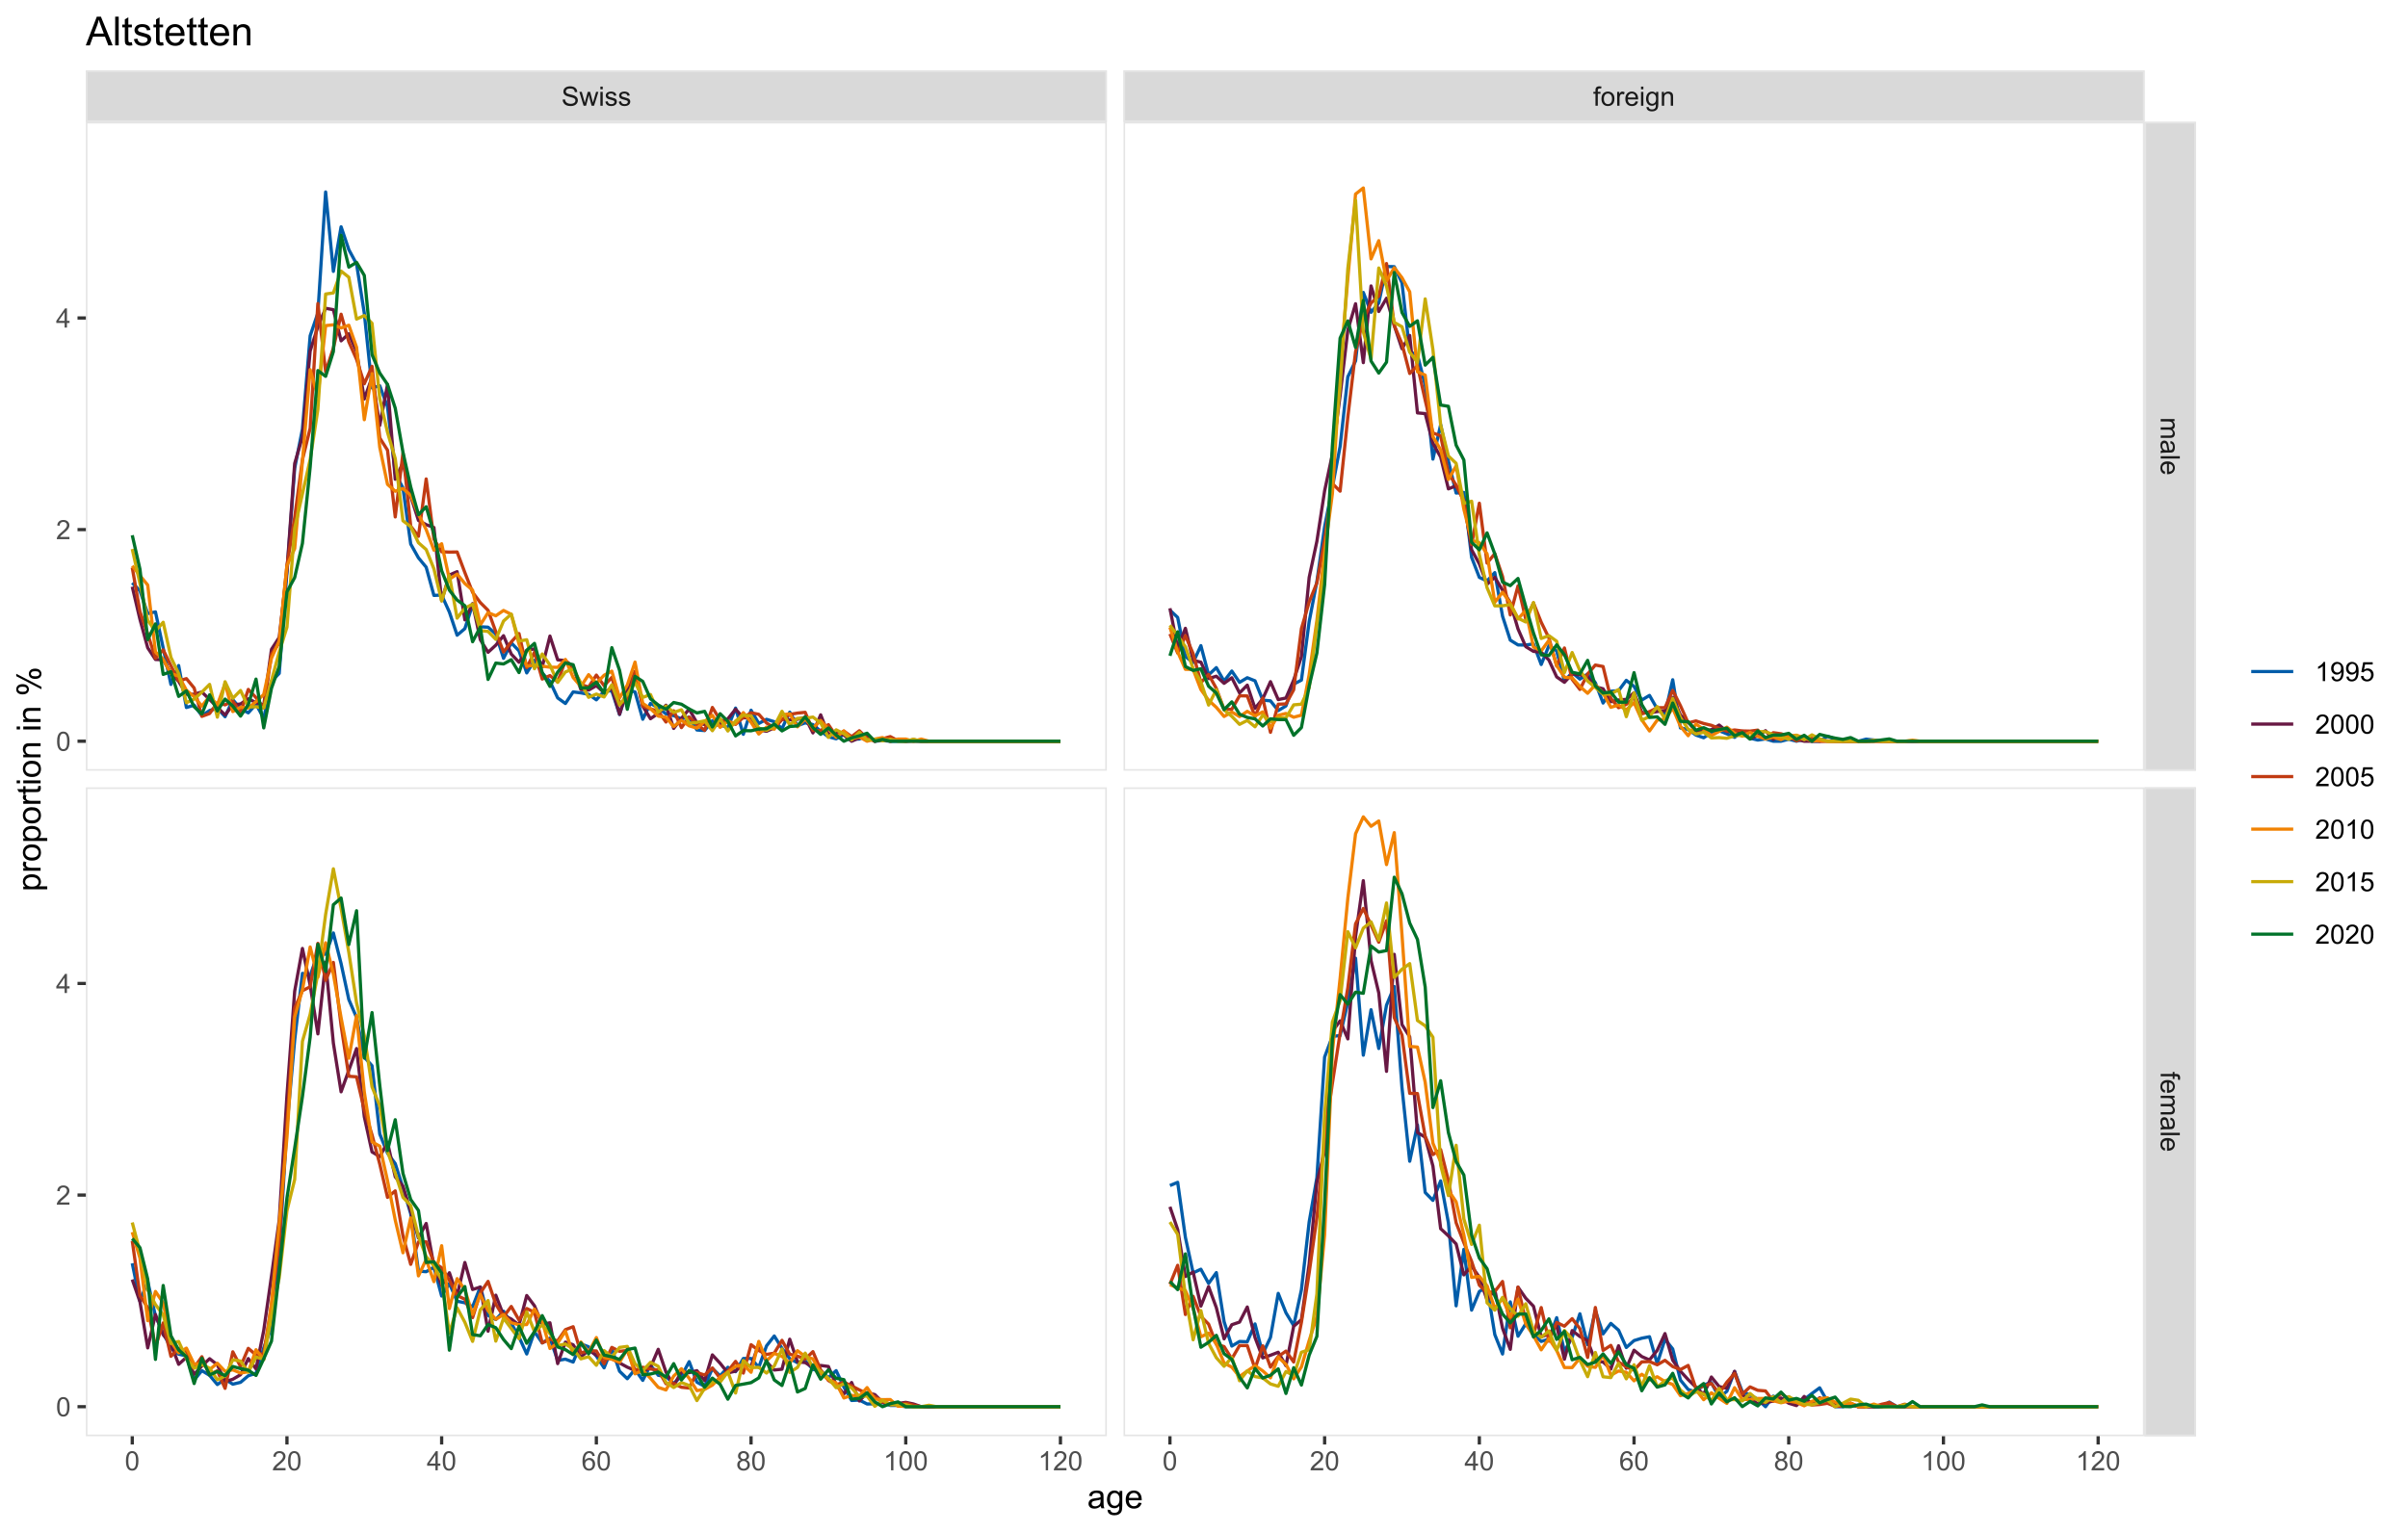 <?xml version="1.0" encoding="UTF-8"?>
<svg xmlns="http://www.w3.org/2000/svg" xmlns:xlink="http://www.w3.org/1999/xlink" width="792pt" height="504pt" viewBox="0 0 792 504" version="1.1">
<defs>
<g>
<symbol overflow="visible" id="glyph0-0">
<path style="stroke:none;" d="M 1.102 0 L 1.102 -5.5 L 5.5 -5.5 L 5.5 0 Z M 1.238 -0.137 L 5.363 -0.137 L 5.363 -5.363 L 1.238 -5.363 Z M 1.238 -0.137 "/>
</symbol>
<symbol overflow="visible" id="glyph0-1">
<path style="stroke:none;" d="M 0.395 -2.023 L 1.18 -2.094 C 1.215 -1.773 1.305 -1.516 1.441 -1.316 C 1.574 -1.113 1.785 -0.949 2.074 -0.828 C 2.359 -0.699 2.68 -0.637 3.043 -0.641 C 3.355 -0.637 3.637 -0.684 3.883 -0.781 C 4.125 -0.875 4.305 -1.008 4.426 -1.172 C 4.543 -1.336 4.605 -1.516 4.605 -1.711 C 4.605 -1.906 4.547 -2.078 4.434 -2.227 C 4.316 -2.375 4.129 -2.5 3.867 -2.602 C 3.695 -2.664 3.32 -2.766 2.746 -2.906 C 2.164 -3.047 1.758 -3.176 1.531 -3.301 C 1.227 -3.453 1.004 -3.648 0.855 -3.887 C 0.707 -4.117 0.633 -4.379 0.637 -4.672 C 0.633 -4.984 0.723 -5.281 0.906 -5.562 C 1.082 -5.836 1.344 -6.047 1.695 -6.191 C 2.039 -6.332 2.426 -6.402 2.852 -6.406 C 3.316 -6.402 3.73 -6.328 4.09 -6.18 C 4.445 -6.027 4.719 -5.805 4.91 -5.516 C 5.102 -5.219 5.203 -4.891 5.219 -4.523 L 4.422 -4.465 C 4.375 -4.863 4.23 -5.164 3.984 -5.367 C 3.734 -5.57 3.367 -5.672 2.887 -5.672 C 2.383 -5.672 2.016 -5.578 1.785 -5.395 C 1.555 -5.207 1.441 -4.984 1.441 -4.727 C 1.441 -4.496 1.52 -4.309 1.684 -4.168 C 1.84 -4.02 2.262 -3.871 2.941 -3.719 C 3.617 -3.562 4.082 -3.43 4.336 -3.316 C 4.703 -3.145 4.973 -2.93 5.148 -2.672 C 5.32 -2.414 5.406 -2.113 5.41 -1.777 C 5.406 -1.441 5.312 -1.129 5.121 -0.832 C 4.93 -0.535 4.652 -0.301 4.293 -0.137 C 3.93 0.027 3.527 0.105 3.082 0.109 C 2.512 0.105 2.031 0.023 1.648 -0.141 C 1.258 -0.305 0.957 -0.555 0.742 -0.891 C 0.52 -1.223 0.402 -1.598 0.395 -2.023 Z M 0.395 -2.023 "/>
</symbol>
<symbol overflow="visible" id="glyph0-2">
<path style="stroke:none;" d="M 1.422 0 L 0.027 -4.562 L 0.824 -4.562 L 1.551 -1.93 L 1.82 -0.949 C 1.832 -0.996 1.91 -1.309 2.059 -1.891 L 2.785 -4.562 L 3.578 -4.562 L 4.262 -1.918 L 4.492 -1.043 L 4.754 -1.926 L 5.535 -4.562 L 6.285 -4.562 L 4.859 0 L 4.055 0 L 3.332 -2.734 L 3.152 -3.512 L 2.23 0 Z M 1.422 0 "/>
</symbol>
<symbol overflow="visible" id="glyph0-3">
<path style="stroke:none;" d="M 0.586 -5.41 L 0.586 -6.301 L 1.359 -6.301 L 1.359 -5.41 Z M 0.586 0 L 0.586 -4.562 L 1.359 -4.562 L 1.359 0 Z M 0.586 0 "/>
</symbol>
<symbol overflow="visible" id="glyph0-4">
<path style="stroke:none;" d="M 0.27 -1.363 L 1.035 -1.484 C 1.078 -1.172 1.199 -0.938 1.395 -0.777 C 1.59 -0.609 1.863 -0.527 2.219 -0.531 C 2.57 -0.527 2.832 -0.602 3.008 -0.75 C 3.176 -0.895 3.262 -1.062 3.266 -1.258 C 3.262 -1.43 3.188 -1.566 3.039 -1.672 C 2.93 -1.734 2.664 -1.824 2.246 -1.934 C 1.676 -2.074 1.285 -2.195 1.066 -2.305 C 0.848 -2.406 0.68 -2.551 0.566 -2.738 C 0.453 -2.918 0.398 -3.125 0.398 -3.352 C 0.398 -3.555 0.445 -3.742 0.539 -3.914 C 0.633 -4.086 0.758 -4.23 0.918 -4.348 C 1.039 -4.434 1.203 -4.508 1.41 -4.574 C 1.617 -4.633 1.84 -4.664 2.078 -4.668 C 2.434 -4.664 2.75 -4.613 3.023 -4.512 C 3.293 -4.406 3.492 -4.266 3.621 -4.09 C 3.75 -3.914 3.84 -3.68 3.891 -3.387 L 3.133 -3.281 C 3.098 -3.516 2.996 -3.699 2.832 -3.832 C 2.664 -3.965 2.434 -4.031 2.137 -4.031 C 1.777 -4.031 1.523 -3.973 1.375 -3.855 C 1.223 -3.738 1.148 -3.598 1.148 -3.441 C 1.148 -3.34 1.18 -3.25 1.242 -3.172 C 1.305 -3.086 1.402 -3.02 1.539 -2.965 C 1.613 -2.934 1.84 -2.867 2.223 -2.766 C 2.766 -2.617 3.148 -2.496 3.367 -2.406 C 3.582 -2.312 3.75 -2.176 3.875 -2 C 3.996 -1.82 4.059 -1.602 4.062 -1.34 C 4.059 -1.078 3.984 -0.836 3.836 -0.609 C 3.684 -0.383 3.465 -0.207 3.184 -0.082 C 2.895 0.039 2.574 0.098 2.223 0.102 C 1.625 0.098 1.172 -0.02 0.863 -0.266 C 0.551 -0.508 0.355 -0.875 0.27 -1.363 Z M 0.27 -1.363 "/>
</symbol>
<symbol overflow="visible" id="glyph0-5">
<path style="stroke:none;" d="M 0.766 0 L 0.766 -3.961 L 0.082 -3.961 L 0.082 -4.562 L 0.766 -4.562 L 0.766 -5.047 C 0.762 -5.352 0.789 -5.582 0.848 -5.73 C 0.918 -5.93 1.047 -6.09 1.238 -6.219 C 1.422 -6.34 1.688 -6.402 2.027 -6.406 C 2.246 -6.402 2.484 -6.379 2.75 -6.328 L 2.633 -5.656 C 2.469 -5.68 2.32 -5.695 2.18 -5.699 C 1.945 -5.695 1.777 -5.645 1.68 -5.547 C 1.582 -5.445 1.535 -5.258 1.535 -4.984 L 1.535 -4.562 L 2.422 -4.562 L 2.422 -3.961 L 1.535 -3.961 L 1.535 0 Z M 0.766 0 "/>
</symbol>
<symbol overflow="visible" id="glyph0-6">
<path style="stroke:none;" d="M 0.293 -2.281 C 0.293 -3.125 0.527 -3.754 0.996 -4.16 C 1.387 -4.496 1.863 -4.664 2.434 -4.668 C 3.059 -4.664 3.57 -4.457 3.969 -4.051 C 4.363 -3.637 4.562 -3.07 4.566 -2.348 C 4.562 -1.758 4.477 -1.297 4.301 -0.961 C 4.125 -0.625 3.867 -0.363 3.535 -0.176 C 3.195 0.008 2.828 0.098 2.434 0.102 C 1.789 0.098 1.273 -0.102 0.883 -0.512 C 0.488 -0.918 0.293 -1.508 0.293 -2.281 Z M 1.086 -2.281 C 1.082 -1.695 1.211 -1.258 1.469 -0.969 C 1.723 -0.672 2.043 -0.527 2.434 -0.531 C 2.812 -0.527 3.133 -0.672 3.391 -0.969 C 3.645 -1.258 3.773 -1.707 3.773 -2.309 C 3.773 -2.871 3.645 -3.297 3.387 -3.59 C 3.129 -3.879 2.809 -4.023 2.434 -4.027 C 2.043 -4.023 1.723 -3.879 1.469 -3.594 C 1.211 -3.301 1.082 -2.863 1.086 -2.281 Z M 1.086 -2.281 "/>
</symbol>
<symbol overflow="visible" id="glyph0-7">
<path style="stroke:none;" d="M 0.57 0 L 0.57 -4.562 L 1.266 -4.562 L 1.266 -3.871 C 1.445 -4.191 1.609 -4.406 1.758 -4.512 C 1.906 -4.613 2.07 -4.664 2.258 -4.668 C 2.516 -4.664 2.781 -4.582 3.051 -4.418 L 2.785 -3.699 C 2.59 -3.809 2.402 -3.867 2.219 -3.867 C 2.047 -3.867 1.895 -3.816 1.762 -3.715 C 1.625 -3.613 1.527 -3.473 1.473 -3.293 C 1.383 -3.016 1.34 -2.715 1.344 -2.391 L 1.344 0 Z M 0.57 0 "/>
</symbol>
<symbol overflow="visible" id="glyph0-8">
<path style="stroke:none;" d="M 3.703 -1.469 L 4.504 -1.371 C 4.375 -0.902 4.141 -0.539 3.801 -0.285 C 3.461 -0.027 3.027 0.098 2.496 0.102 C 1.828 0.098 1.297 -0.102 0.906 -0.512 C 0.512 -0.918 0.316 -1.496 0.32 -2.242 C 0.316 -3.008 0.516 -3.605 0.914 -4.031 C 1.309 -4.453 1.82 -4.664 2.453 -4.668 C 3.059 -4.664 3.555 -4.457 3.945 -4.043 C 4.328 -3.629 4.523 -3.043 4.527 -2.289 C 4.523 -2.242 4.523 -2.176 4.523 -2.086 L 1.121 -2.086 C 1.145 -1.582 1.289 -1.195 1.547 -0.93 C 1.801 -0.66 2.117 -0.527 2.5 -0.531 C 2.781 -0.527 3.023 -0.602 3.227 -0.754 C 3.426 -0.902 3.586 -1.141 3.703 -1.469 Z M 1.164 -2.719 L 3.711 -2.719 C 3.672 -3.102 3.578 -3.387 3.422 -3.582 C 3.172 -3.879 2.852 -4.031 2.461 -4.031 C 2.105 -4.031 1.805 -3.91 1.566 -3.672 C 1.32 -3.434 1.188 -3.117 1.164 -2.719 Z M 1.164 -2.719 "/>
</symbol>
<symbol overflow="visible" id="glyph0-9">
<path style="stroke:none;" d="M 0.438 0.379 L 1.191 0.488 C 1.219 0.719 1.309 0.891 1.453 0.996 C 1.645 1.137 1.906 1.207 2.238 1.211 C 2.598 1.207 2.871 1.137 3.066 0.996 C 3.258 0.852 3.391 0.648 3.465 0.395 C 3.5 0.234 3.52 -0.094 3.52 -0.598 C 3.18 -0.199 2.758 0 2.258 0 C 1.625 0 1.141 -0.227 0.801 -0.68 C 0.453 -1.133 0.281 -1.676 0.285 -2.309 C 0.281 -2.742 0.359 -3.141 0.52 -3.512 C 0.676 -3.879 0.906 -4.164 1.207 -4.367 C 1.504 -4.562 1.855 -4.664 2.262 -4.668 C 2.797 -4.664 3.238 -4.445 3.594 -4.012 L 3.594 -4.562 L 4.305 -4.562 L 4.305 -0.617 C 4.301 0.094 4.227 0.594 4.086 0.891 C 3.938 1.188 3.711 1.422 3.398 1.594 C 3.086 1.766 2.699 1.852 2.242 1.852 C 1.695 1.852 1.254 1.727 0.922 1.484 C 0.586 1.234 0.426 0.867 0.438 0.379 Z M 1.078 -2.363 C 1.078 -1.762 1.195 -1.324 1.434 -1.051 C 1.672 -0.773 1.969 -0.637 2.328 -0.641 C 2.68 -0.637 2.98 -0.773 3.223 -1.051 C 3.461 -1.32 3.578 -1.75 3.582 -2.336 C 3.578 -2.895 3.457 -3.316 3.211 -3.602 C 2.961 -3.883 2.66 -4.023 2.316 -4.027 C 1.969 -4.023 1.676 -3.883 1.438 -3.605 C 1.195 -3.324 1.078 -2.91 1.078 -2.363 Z M 1.078 -2.363 "/>
</symbol>
<symbol overflow="visible" id="glyph0-10">
<path style="stroke:none;" d="M 0.578 0 L 0.578 -4.562 L 1.277 -4.562 L 1.277 -3.914 C 1.609 -4.414 2.09 -4.664 2.727 -4.668 C 3 -4.664 3.254 -4.613 3.484 -4.52 C 3.715 -4.418 3.887 -4.289 4.004 -4.129 C 4.113 -3.969 4.195 -3.777 4.246 -3.559 C 4.273 -3.41 4.289 -3.16 4.289 -2.805 L 4.289 0 L 3.516 0 L 3.516 -2.777 C 3.516 -3.09 3.484 -3.324 3.426 -3.484 C 3.363 -3.637 3.258 -3.762 3.105 -3.855 C 2.949 -3.949 2.77 -3.996 2.566 -3.996 C 2.234 -3.996 1.949 -3.891 1.711 -3.68 C 1.469 -3.469 1.348 -3.07 1.352 -2.492 L 1.352 0 Z M 0.578 0 "/>
</symbol>
<symbol overflow="visible" id="glyph0-11">
<path style="stroke:none;" d="M 0.367 -3.105 C 0.363 -3.848 0.438 -4.445 0.594 -4.902 C 0.742 -5.355 0.973 -5.707 1.277 -5.953 C 1.578 -6.199 1.957 -6.32 2.418 -6.324 C 2.754 -6.32 3.051 -6.254 3.309 -6.121 C 3.562 -5.984 3.773 -5.789 3.938 -5.531 C 4.102 -5.273 4.23 -4.961 4.328 -4.594 C 4.422 -4.227 4.469 -3.73 4.473 -3.105 C 4.469 -2.367 4.395 -1.77 4.242 -1.316 C 4.09 -0.859 3.863 -0.508 3.562 -0.262 C 3.258 -0.016 2.875 0.105 2.418 0.109 C 1.809 0.105 1.332 -0.109 0.988 -0.547 C 0.57 -1.066 0.363 -1.922 0.367 -3.105 Z M 1.16 -3.105 C 1.16 -2.07 1.281 -1.379 1.523 -1.039 C 1.766 -0.695 2.062 -0.527 2.418 -0.527 C 2.773 -0.527 3.074 -0.699 3.316 -1.043 C 3.559 -1.387 3.68 -2.074 3.68 -3.105 C 3.68 -4.145 3.559 -4.832 3.316 -5.172 C 3.074 -5.512 2.77 -5.684 2.41 -5.684 C 2.051 -5.684 1.77 -5.531 1.559 -5.234 C 1.293 -4.844 1.16 -4.137 1.16 -3.105 Z M 1.16 -3.105 "/>
</symbol>
<symbol overflow="visible" id="glyph0-12">
<path style="stroke:none;" d="M 4.43 -0.742 L 4.43 0 L 0.266 0 C 0.258 -0.188 0.289 -0.367 0.355 -0.539 C 0.461 -0.82 0.629 -1.098 0.863 -1.375 C 1.094 -1.648 1.434 -1.965 1.879 -2.328 C 2.562 -2.887 3.023 -3.332 3.266 -3.664 C 3.5 -3.988 3.621 -4.301 3.625 -4.594 C 3.621 -4.898 3.512 -5.156 3.297 -5.367 C 3.074 -5.578 2.789 -5.684 2.441 -5.684 C 2.066 -5.684 1.77 -5.57 1.547 -5.348 C 1.32 -5.125 1.207 -4.816 1.207 -4.422 L 0.414 -4.504 C 0.465 -5.094 0.668 -5.543 1.027 -5.855 C 1.379 -6.164 1.855 -6.32 2.457 -6.324 C 3.059 -6.32 3.539 -6.152 3.891 -5.82 C 4.242 -5.484 4.418 -5.07 4.422 -4.578 C 4.418 -4.32 4.367 -4.074 4.266 -3.832 C 4.164 -3.59 3.992 -3.332 3.754 -3.062 C 3.512 -2.793 3.113 -2.426 2.562 -1.957 C 2.094 -1.566 1.797 -1.301 1.664 -1.16 C 1.531 -1.02 1.422 -0.879 1.34 -0.742 Z M 4.43 -0.742 "/>
</symbol>
<symbol overflow="visible" id="glyph0-13">
<path style="stroke:none;" d="M 2.844 0 L 2.844 -1.508 L 0.113 -1.508 L 0.113 -2.219 L 2.988 -6.301 L 3.617 -6.301 L 3.617 -2.219 L 4.469 -2.219 L 4.469 -1.508 L 3.617 -1.508 L 3.617 0 Z M 2.844 -2.219 L 2.844 -5.059 L 0.871 -2.219 Z M 2.844 -2.219 "/>
</symbol>
<symbol overflow="visible" id="glyph0-14">
<path style="stroke:none;" d="M 4.379 -4.758 L 3.609 -4.695 C 3.539 -4.996 3.441 -5.219 3.316 -5.359 C 3.105 -5.574 2.848 -5.684 2.543 -5.688 C 2.297 -5.684 2.078 -5.617 1.895 -5.484 C 1.648 -5.305 1.457 -5.043 1.32 -4.703 C 1.176 -4.363 1.105 -3.879 1.102 -3.25 C 1.285 -3.531 1.512 -3.742 1.781 -3.879 C 2.051 -4.016 2.332 -4.082 2.629 -4.086 C 3.141 -4.082 3.578 -3.895 3.945 -3.516 C 4.305 -3.137 4.488 -2.645 4.492 -2.047 C 4.488 -1.648 4.402 -1.281 4.234 -0.941 C 4.062 -0.602 3.828 -0.34 3.531 -0.16 C 3.23 0.02 2.895 0.105 2.52 0.109 C 1.871 0.105 1.344 -0.129 0.941 -0.602 C 0.531 -1.074 0.328 -1.855 0.332 -2.949 C 0.328 -4.16 0.551 -5.047 1.004 -5.602 C 1.395 -6.082 1.926 -6.32 2.59 -6.324 C 3.086 -6.32 3.492 -6.184 3.809 -5.906 C 4.125 -5.629 4.312 -5.246 4.379 -4.758 Z M 1.219 -2.039 C 1.219 -1.773 1.273 -1.516 1.387 -1.273 C 1.5 -1.027 1.66 -0.844 1.863 -0.719 C 2.066 -0.59 2.277 -0.527 2.504 -0.527 C 2.828 -0.527 3.109 -0.656 3.348 -0.922 C 3.578 -1.184 3.695 -1.543 3.699 -2 C 3.695 -2.43 3.582 -2.773 3.352 -3.027 C 3.117 -3.273 2.824 -3.398 2.477 -3.402 C 2.121 -3.398 1.824 -3.273 1.582 -3.027 C 1.34 -2.773 1.219 -2.445 1.219 -2.039 Z M 1.219 -2.039 "/>
</symbol>
<symbol overflow="visible" id="glyph0-15">
<path style="stroke:none;" d="M 1.555 -3.418 C 1.23 -3.531 0.992 -3.699 0.84 -3.918 C 0.684 -4.133 0.609 -4.395 0.609 -4.699 C 0.609 -5.156 0.773 -5.539 1.102 -5.855 C 1.43 -6.164 1.867 -6.32 2.418 -6.324 C 2.969 -6.32 3.41 -6.16 3.746 -5.844 C 4.078 -5.523 4.246 -5.137 4.25 -4.68 C 4.246 -4.387 4.172 -4.133 4.02 -3.918 C 3.863 -3.699 3.629 -3.531 3.32 -3.418 C 3.707 -3.285 4 -3.082 4.203 -2.805 C 4.402 -2.52 4.504 -2.184 4.508 -1.801 C 4.504 -1.258 4.312 -0.805 3.934 -0.441 C 3.551 -0.074 3.051 0.105 2.434 0.109 C 1.809 0.105 1.309 -0.074 0.926 -0.441 C 0.543 -0.809 0.352 -1.27 0.355 -1.82 C 0.352 -2.23 0.457 -2.574 0.668 -2.852 C 0.875 -3.125 1.168 -3.312 1.555 -3.418 Z M 1.402 -4.727 C 1.398 -4.426 1.496 -4.184 1.688 -3.996 C 1.879 -3.805 2.129 -3.707 2.438 -3.711 C 2.734 -3.707 2.977 -3.801 3.168 -3.992 C 3.355 -4.176 3.449 -4.406 3.453 -4.684 C 3.449 -4.965 3.352 -5.203 3.16 -5.398 C 2.961 -5.586 2.719 -5.684 2.43 -5.688 C 2.129 -5.684 1.883 -5.59 1.691 -5.402 C 1.496 -5.215 1.398 -4.988 1.402 -4.727 Z M 1.152 -1.816 C 1.148 -1.598 1.199 -1.383 1.309 -1.176 C 1.41 -0.969 1.566 -0.809 1.773 -0.695 C 1.98 -0.582 2.203 -0.527 2.441 -0.527 C 2.809 -0.527 3.113 -0.645 3.355 -0.883 C 3.594 -1.121 3.715 -1.426 3.719 -1.793 C 3.715 -2.164 3.59 -2.469 3.344 -2.715 C 3.094 -2.957 2.785 -3.082 2.414 -3.082 C 2.051 -3.082 1.75 -2.961 1.512 -2.719 C 1.27 -2.477 1.148 -2.176 1.152 -1.816 Z M 1.152 -1.816 "/>
</symbol>
<symbol overflow="visible" id="glyph0-16">
<path style="stroke:none;" d="M 3.277 0 L 2.504 0 L 2.504 -4.93 C 2.316 -4.75 2.074 -4.574 1.773 -4.395 C 1.469 -4.215 1.195 -4.082 0.957 -3.996 L 0.957 -4.742 C 1.387 -4.941 1.766 -5.188 2.09 -5.48 C 2.414 -5.77 2.645 -6.051 2.781 -6.324 L 3.277 -6.324 Z M 3.277 0 "/>
</symbol>
<symbol overflow="visible" id="glyph0-17">
<path style="stroke:none;" d="M 0.48 -1.457 L 1.227 -1.527 C 1.285 -1.172 1.406 -0.918 1.586 -0.762 C 1.762 -0.605 1.988 -0.527 2.27 -0.527 C 2.504 -0.527 2.715 -0.582 2.895 -0.691 C 3.074 -0.801 3.219 -0.945 3.336 -1.129 C 3.445 -1.309 3.543 -1.555 3.621 -1.863 C 3.699 -2.172 3.738 -2.484 3.738 -2.809 C 3.738 -2.84 3.734 -2.895 3.734 -2.965 C 3.578 -2.715 3.367 -2.512 3.102 -2.363 C 2.828 -2.207 2.539 -2.133 2.23 -2.137 C 1.707 -2.133 1.266 -2.32 0.906 -2.703 C 0.543 -3.078 0.363 -3.578 0.367 -4.199 C 0.363 -4.836 0.551 -5.348 0.93 -5.738 C 1.305 -6.125 1.777 -6.32 2.348 -6.324 C 2.754 -6.32 3.129 -6.211 3.469 -5.992 C 3.809 -5.77 4.066 -5.457 4.242 -5.051 C 4.418 -4.641 4.504 -4.047 4.508 -3.277 C 4.504 -2.469 4.418 -1.828 4.246 -1.355 C 4.07 -0.875 3.809 -0.512 3.465 -0.266 C 3.117 -0.016 2.715 0.105 2.25 0.109 C 1.758 0.105 1.355 -0.027 1.043 -0.301 C 0.73 -0.574 0.543 -0.961 0.48 -1.457 Z M 3.648 -4.238 C 3.645 -4.676 3.527 -5.027 3.293 -5.293 C 3.055 -5.551 2.77 -5.684 2.441 -5.684 C 2.094 -5.684 1.793 -5.543 1.543 -5.262 C 1.285 -4.98 1.16 -4.617 1.16 -4.172 C 1.16 -3.77 1.281 -3.441 1.523 -3.195 C 1.766 -2.941 2.062 -2.816 2.418 -2.82 C 2.773 -2.816 3.066 -2.941 3.301 -3.195 C 3.527 -3.441 3.645 -3.789 3.648 -4.238 Z M 3.648 -4.238 "/>
</symbol>
<symbol overflow="visible" id="glyph0-18">
<path style="stroke:none;" d="M 0.367 -1.648 L 1.176 -1.719 C 1.234 -1.32 1.375 -1.023 1.594 -0.824 C 1.812 -0.625 2.078 -0.527 2.391 -0.527 C 2.762 -0.527 3.074 -0.668 3.336 -0.949 C 3.59 -1.23 3.719 -1.602 3.723 -2.066 C 3.719 -2.504 3.594 -2.852 3.348 -3.109 C 3.098 -3.363 2.773 -3.492 2.375 -3.492 C 2.125 -3.492 1.902 -3.434 1.703 -3.32 C 1.5 -3.207 1.344 -3.062 1.23 -2.883 L 0.504 -2.977 L 1.113 -6.215 L 4.246 -6.215 L 4.246 -5.473 L 1.73 -5.473 L 1.391 -3.781 C 1.766 -4.039 2.164 -4.172 2.582 -4.176 C 3.129 -4.172 3.594 -3.98 3.973 -3.605 C 4.352 -3.223 4.539 -2.734 4.543 -2.137 C 4.539 -1.562 4.375 -1.07 4.043 -0.656 C 3.637 -0.148 3.086 0.105 2.391 0.109 C 1.816 0.105 1.348 -0.051 0.984 -0.371 C 0.621 -0.691 0.414 -1.117 0.367 -1.648 Z M 0.367 -1.648 "/>
</symbol>
<symbol overflow="visible" id="glyph1-0">
<path style="stroke:none;" d="M 0 1.102 L 5.5 1.102 L 5.5 5.5 L 0 5.5 Z M 0.137 1.238 L 0.137 5.363 L 5.363 5.363 L 5.363 1.238 Z M 0.137 1.238 "/>
</symbol>
<symbol overflow="visible" id="glyph1-1">
<path style="stroke:none;" d="M 0 0.578 L 4.562 0.578 L 4.562 1.273 L 3.922 1.273 C 4.141 1.414 4.32 1.605 4.461 1.844 C 4.594 2.078 4.664 2.348 4.668 2.656 C 4.664 2.992 4.594 3.27 4.457 3.488 C 4.312 3.699 4.117 3.852 3.867 3.945 C 4.398 4.301 4.664 4.773 4.668 5.355 C 4.664 5.805 4.539 6.148 4.289 6.395 C 4.039 6.637 3.652 6.762 3.133 6.762 L 0 6.762 L 0 5.996 L 2.875 5.996 C 3.184 5.992 3.406 5.969 3.543 5.918 C 3.676 5.867 3.785 5.773 3.871 5.645 C 3.953 5.512 3.996 5.359 3.996 5.184 C 3.996 4.859 3.887 4.594 3.676 4.383 C 3.457 4.172 3.117 4.066 2.652 4.066 L 0 4.066 L 0 3.293 L 2.965 3.293 C 3.309 3.293 3.566 3.227 3.738 3.102 C 3.91 2.973 3.996 2.77 3.996 2.484 C 3.996 2.266 3.938 2.062 3.824 1.879 C 3.707 1.691 3.539 1.559 3.32 1.477 C 3.098 1.391 2.781 1.348 2.367 1.352 L 0 1.352 Z M 0 0.578 "/>
</symbol>
<symbol overflow="visible" id="glyph1-2">
<path style="stroke:none;" d="M 0.562 3.559 C 0.32 3.27 0.148 2.996 0.047 2.73 C -0.051 2.465 -0.098 2.18 -0.102 1.879 C -0.098 1.375 0.02 0.988 0.266 0.719 C 0.508 0.449 0.82 0.316 1.203 0.316 C 1.422 0.316 1.629 0.367 1.816 0.469 C 2 0.57 2.148 0.703 2.262 0.867 C 2.371 1.031 2.453 1.215 2.516 1.426 C 2.551 1.574 2.59 1.805 2.629 2.113 C 2.703 2.734 2.793 3.195 2.895 3.492 C 3 3.492 3.066 3.492 3.098 3.496 C 3.41 3.492 3.633 3.418 3.766 3.277 C 3.938 3.074 4.023 2.781 4.027 2.398 C 4.023 2.031 3.961 1.762 3.836 1.59 C 3.707 1.414 3.48 1.289 3.16 1.207 L 3.262 0.449 C 3.582 0.516 3.844 0.629 4.043 0.789 C 4.242 0.945 4.395 1.172 4.504 1.473 C 4.609 1.77 4.664 2.117 4.668 2.508 C 4.664 2.898 4.617 3.215 4.527 3.457 C 4.434 3.699 4.32 3.879 4.184 3.996 C 4.043 4.109 3.867 4.188 3.656 4.238 C 3.523 4.258 3.285 4.27 2.945 4.273 L 1.914 4.273 C 1.191 4.27 0.734 4.289 0.547 4.324 C 0.352 4.355 0.172 4.418 0 4.52 L 0 3.711 C 0.16 3.629 0.348 3.578 0.562 3.559 Z M 2.289 3.492 C 2.172 3.211 2.074 2.789 2 2.23 C 1.949 1.91 1.898 1.684 1.844 1.555 C 1.785 1.422 1.699 1.32 1.59 1.25 C 1.477 1.176 1.355 1.141 1.227 1.145 C 1.016 1.141 0.844 1.219 0.707 1.379 C 0.57 1.531 0.504 1.762 0.504 2.062 C 0.504 2.359 0.566 2.621 0.699 2.855 C 0.824 3.086 1.004 3.258 1.234 3.367 C 1.406 3.449 1.664 3.492 2.008 3.492 Z M 2.289 3.492 "/>
</symbol>
<symbol overflow="visible" id="glyph1-3">
<path style="stroke:none;" d="M 0 0.562 L 6.301 0.562 L 6.301 1.336 L 0 1.336 Z M 0 0.562 "/>
</symbol>
<symbol overflow="visible" id="glyph1-4">
<path style="stroke:none;" d="M 1.469 3.703 L 1.371 4.504 C 0.902 4.375 0.539 4.141 0.285 3.801 C 0.027 3.461 -0.098 3.027 -0.102 2.496 C -0.098 1.828 0.102 1.297 0.512 0.906 C 0.918 0.512 1.496 0.316 2.242 0.32 C 3.008 0.316 3.605 0.516 4.031 0.914 C 4.453 1.309 4.664 1.82 4.668 2.453 C 4.664 3.059 4.457 3.555 4.043 3.945 C 3.629 4.328 3.043 4.523 2.289 4.527 C 2.242 4.523 2.176 4.523 2.086 4.523 L 2.086 1.121 C 1.582 1.145 1.195 1.289 0.93 1.547 C 0.66 1.801 0.527 2.117 0.531 2.5 C 0.527 2.781 0.602 3.023 0.754 3.227 C 0.902 3.426 1.141 3.586 1.469 3.703 Z M 2.719 1.164 L 2.719 3.711 C 3.102 3.672 3.387 3.578 3.582 3.422 C 3.879 3.172 4.031 2.852 4.031 2.461 C 4.031 2.105 3.91 1.805 3.672 1.566 C 3.434 1.32 3.117 1.188 2.719 1.164 Z M 2.719 1.164 "/>
</symbol>
<symbol overflow="visible" id="glyph1-5">
<path style="stroke:none;" d="M 0 0.766 L 3.961 0.766 L 3.961 0.082 L 4.562 0.082 L 4.562 0.766 L 5.047 0.766 C 5.352 0.762 5.582 0.789 5.73 0.848 C 5.93 0.918 6.09 1.047 6.219 1.238 C 6.34 1.422 6.402 1.688 6.406 2.027 C 6.402 2.246 6.379 2.484 6.328 2.75 L 5.656 2.633 C 5.68 2.469 5.695 2.32 5.699 2.18 C 5.695 1.941 5.645 1.773 5.547 1.68 C 5.445 1.582 5.258 1.535 4.984 1.535 L 4.562 1.535 L 4.562 2.422 L 3.961 2.422 L 3.961 1.535 L 0 1.535 Z M 0 0.766 "/>
</symbol>
<symbol overflow="visible" id="glyph2-0">
<path style="stroke:none;" d="M 1.375 0 L 1.375 -6.875 L 6.875 -6.875 L 6.875 0 Z M 1.547 -0.172 L 6.703 -0.172 L 6.703 -6.703 L 1.547 -6.703 Z M 1.547 -0.172 "/>
</symbol>
<symbol overflow="visible" id="glyph2-1">
<path style="stroke:none;" d="M 4.445 -0.703 C 4.086 -0.398 3.742 -0.184 3.414 -0.059 C 3.082 0.066 2.727 0.129 2.348 0.129 C 1.719 0.129 1.238 -0.023 0.902 -0.328 C 0.566 -0.633 0.398 -1.023 0.398 -1.504 C 0.398 -1.781 0.461 -2.035 0.586 -2.27 C 0.711 -2.496 0.875 -2.684 1.086 -2.824 C 1.289 -2.965 1.523 -3.07 1.781 -3.141 C 1.969 -3.191 2.254 -3.238 2.641 -3.289 C 3.418 -3.375 3.992 -3.488 4.367 -3.621 C 4.367 -3.754 4.371 -3.836 4.371 -3.871 C 4.371 -4.266 4.277 -4.543 4.098 -4.703 C 3.848 -4.918 3.48 -5.027 2.996 -5.031 C 2.539 -5.027 2.203 -4.949 1.988 -4.793 C 1.77 -4.633 1.609 -4.352 1.508 -3.949 L 0.562 -4.078 C 0.648 -4.48 0.789 -4.805 0.988 -5.055 C 1.184 -5.301 1.469 -5.492 1.844 -5.629 C 2.215 -5.762 2.645 -5.828 3.137 -5.832 C 3.621 -5.828 4.02 -5.773 4.324 -5.66 C 4.629 -5.543 4.852 -5.398 4.996 -5.227 C 5.137 -5.055 5.238 -4.836 5.297 -4.57 C 5.328 -4.406 5.344 -4.109 5.344 -3.68 L 5.344 -2.391 C 5.344 -1.492 5.363 -0.922 5.406 -0.684 C 5.445 -0.445 5.527 -0.219 5.648 0 L 4.641 0 C 4.539 -0.199 4.473 -0.434 4.445 -0.703 Z M 4.367 -2.863 C 4.012 -2.719 3.488 -2.598 2.789 -2.496 C 2.391 -2.438 2.105 -2.371 1.941 -2.301 C 1.773 -2.227 1.648 -2.121 1.562 -1.988 C 1.473 -1.848 1.43 -1.695 1.43 -1.531 C 1.43 -1.27 1.527 -1.055 1.723 -0.887 C 1.918 -0.711 2.203 -0.625 2.578 -0.629 C 2.949 -0.625 3.277 -0.707 3.57 -0.871 C 3.859 -1.031 4.074 -1.254 4.211 -1.543 C 4.312 -1.754 4.363 -2.078 4.367 -2.508 Z M 4.367 -2.863 "/>
</symbol>
<symbol overflow="visible" id="glyph2-2">
<path style="stroke:none;" d="M 0.547 0.473 L 1.488 0.613 C 1.527 0.898 1.637 1.109 1.816 1.246 C 2.055 1.422 2.379 1.512 2.797 1.516 C 3.242 1.512 3.59 1.422 3.832 1.246 C 4.074 1.062 4.238 0.812 4.328 0.492 C 4.379 0.297 4.402 -0.113 4.398 -0.746 C 3.973 -0.246 3.445 0 2.82 0 C 2.031 0 1.426 -0.281 1 -0.848 C 0.566 -1.41 0.352 -2.09 0.355 -2.883 C 0.352 -3.426 0.449 -3.926 0.648 -4.391 C 0.844 -4.848 1.129 -5.203 1.504 -5.457 C 1.875 -5.703 2.316 -5.828 2.824 -5.832 C 3.496 -5.828 4.051 -5.559 4.492 -5.016 L 4.492 -5.703 L 5.383 -5.703 L 5.383 -0.773 C 5.379 0.113 5.289 0.742 5.109 1.113 C 4.93 1.484 4.641 1.777 4.25 1.992 C 3.855 2.207 3.375 2.312 2.805 2.316 C 2.121 2.312 1.57 2.16 1.152 1.855 C 0.734 1.547 0.531 1.086 0.547 0.473 Z M 1.348 -2.953 C 1.348 -2.203 1.496 -1.656 1.793 -1.316 C 2.09 -0.969 2.461 -0.797 2.91 -0.801 C 3.352 -0.797 3.723 -0.969 4.027 -1.312 C 4.324 -1.656 4.477 -2.191 4.48 -2.922 C 4.477 -3.617 4.32 -4.145 4.016 -4.5 C 3.703 -4.852 3.332 -5.027 2.895 -5.031 C 2.465 -5.027 2.098 -4.852 1.797 -4.508 C 1.496 -4.156 1.348 -3.641 1.348 -2.953 Z M 1.348 -2.953 "/>
</symbol>
<symbol overflow="visible" id="glyph2-3">
<path style="stroke:none;" d="M 4.629 -1.836 L 5.629 -1.715 C 5.469 -1.125 5.176 -0.672 4.75 -0.352 C 4.324 -0.031 3.781 0.129 3.121 0.129 C 2.281 0.129 1.617 -0.125 1.133 -0.641 C 0.641 -1.152 0.398 -1.875 0.402 -2.805 C 0.398 -3.762 0.645 -4.504 1.145 -5.035 C 1.637 -5.562 2.277 -5.828 3.066 -5.832 C 3.824 -5.828 4.449 -5.57 4.934 -5.051 C 5.418 -4.531 5.66 -3.801 5.66 -2.863 C 5.66 -2.805 5.656 -2.719 5.656 -2.605 L 1.402 -2.605 C 1.434 -1.977 1.613 -1.496 1.934 -1.164 C 2.25 -0.828 2.645 -0.66 3.125 -0.664 C 3.477 -0.66 3.781 -0.754 4.031 -0.945 C 4.281 -1.129 4.48 -1.426 4.629 -1.836 Z M 1.457 -3.398 L 4.641 -3.398 C 4.598 -3.879 4.473 -4.238 4.273 -4.48 C 3.961 -4.852 3.562 -5.039 3.078 -5.039 C 2.629 -5.039 2.258 -4.891 1.957 -4.594 C 1.652 -4.297 1.484 -3.898 1.457 -3.398 Z M 1.457 -3.398 "/>
</symbol>
<symbol overflow="visible" id="glyph3-0">
<path style="stroke:none;" d="M 0 -1.375 L -6.875 -1.375 L -6.875 -6.875 L 0 -6.875 Z M -0.172 -1.547 L -0.172 -6.703 L -6.703 -6.703 L -6.703 -1.547 Z M -0.172 -1.547 "/>
</symbol>
<symbol overflow="visible" id="glyph3-1">
<path style="stroke:none;" d="M 2.188 -0.727 L -5.703 -0.727 L -5.703 -1.605 L -4.961 -1.605 C -5.25 -1.812 -5.469 -2.047 -5.613 -2.309 C -5.758 -2.57 -5.828 -2.887 -5.832 -3.262 C -5.828 -3.746 -5.703 -4.176 -5.457 -4.551 C -5.203 -4.922 -4.852 -5.203 -4.395 -5.391 C -3.938 -5.578 -3.438 -5.672 -2.895 -5.676 C -2.309 -5.672 -1.781 -5.566 -1.316 -5.359 C -0.848 -5.148 -0.488 -4.844 -0.242 -4.449 C 0.008 -4.047 0.129 -3.629 0.129 -3.191 C 0.129 -2.867 0.062 -2.578 -0.074 -2.32 C -0.207 -2.062 -0.379 -1.852 -0.59 -1.691 L 2.188 -1.691 Z M -2.82 -1.602 C -2.082 -1.598 -1.539 -1.746 -1.191 -2.047 C -0.836 -2.34 -0.66 -2.699 -0.664 -3.125 C -0.66 -3.551 -0.844 -3.918 -1.211 -4.227 C -1.574 -4.531 -2.137 -4.688 -2.898 -4.688 C -3.625 -4.688 -4.168 -4.535 -4.531 -4.238 C -4.891 -3.938 -5.074 -3.582 -5.074 -3.168 C -5.074 -2.754 -4.879 -2.391 -4.496 -2.074 C -4.109 -1.758 -3.551 -1.598 -2.82 -1.602 Z M -2.82 -1.602 "/>
</symbol>
<symbol overflow="visible" id="glyph3-2">
<path style="stroke:none;" d="M 0 -0.715 L -5.703 -0.715 L -5.703 -1.586 L -4.84 -1.586 C -5.242 -1.805 -5.508 -2.008 -5.637 -2.199 C -5.766 -2.383 -5.828 -2.59 -5.832 -2.82 C -5.828 -3.141 -5.727 -3.473 -5.523 -3.812 L -4.625 -3.48 C -4.762 -3.242 -4.832 -3.004 -4.836 -2.773 C -4.832 -2.555 -4.77 -2.363 -4.645 -2.199 C -4.516 -2.027 -4.34 -1.91 -4.113 -1.844 C -3.77 -1.73 -3.391 -1.676 -2.984 -1.68 L 0 -1.68 Z M 0 -0.715 "/>
</symbol>
<symbol overflow="visible" id="glyph3-3">
<path style="stroke:none;" d="M -2.852 -0.367 C -3.906 -0.363 -4.688 -0.656 -5.199 -1.246 C -5.617 -1.734 -5.828 -2.332 -5.832 -3.039 C -5.828 -3.82 -5.574 -4.461 -5.062 -4.961 C -4.547 -5.457 -3.836 -5.707 -2.934 -5.711 C -2.195 -5.707 -1.617 -5.598 -1.199 -5.379 C -0.777 -5.156 -0.449 -4.832 -0.219 -4.414 C 0.016 -3.992 0.129 -3.535 0.129 -3.039 C 0.129 -2.238 -0.125 -1.594 -0.637 -1.105 C -1.148 -0.609 -1.887 -0.363 -2.852 -0.367 Z M -2.852 -1.359 C -2.121 -1.359 -1.574 -1.516 -1.211 -1.836 C -0.844 -2.152 -0.66 -2.555 -0.664 -3.039 C -0.66 -3.516 -0.844 -3.914 -1.211 -4.234 C -1.574 -4.551 -2.133 -4.711 -2.883 -4.715 C -3.586 -4.711 -4.117 -4.551 -4.484 -4.234 C -4.844 -3.91 -5.027 -3.512 -5.031 -3.039 C -5.027 -2.555 -4.848 -2.152 -4.488 -1.836 C -4.129 -1.516 -3.582 -1.359 -2.852 -1.359 Z M -2.852 -1.359 "/>
</symbol>
<symbol overflow="visible" id="glyph3-4">
<path style="stroke:none;" d="M -0.863 -2.836 L -0.012 -2.977 C 0.043 -2.703 0.07 -2.457 0.074 -2.246 C 0.07 -1.891 0.02 -1.621 -0.09 -1.43 C -0.199 -1.234 -0.348 -1.098 -0.527 -1.02 C -0.707 -0.941 -1.086 -0.902 -1.672 -0.902 L -4.953 -0.902 L -4.953 -0.195 L -5.703 -0.195 L -5.703 -0.902 L -7.117 -0.902 L -7.695 -1.863 L -5.703 -1.863 L -5.703 -2.836 L -4.953 -2.836 L -4.953 -1.863 L -1.617 -1.863 C -1.34 -1.863 -1.16 -1.879 -1.082 -1.914 C -1 -1.945 -0.938 -2 -0.895 -2.078 C -0.848 -2.152 -0.824 -2.262 -0.828 -2.41 C -0.824 -2.516 -0.836 -2.66 -0.863 -2.836 Z M -0.863 -2.836 "/>
</symbol>
<symbol overflow="visible" id="glyph3-5">
<path style="stroke:none;" d="M -6.762 -0.73 L -7.875 -0.73 L -7.875 -1.699 L -6.762 -1.699 Z M 0 -0.73 L -5.703 -0.73 L -5.703 -1.699 L 0 -1.695 Z M 0 -0.73 "/>
</symbol>
<symbol overflow="visible" id="glyph3-6">
<path style="stroke:none;" d="M 0 -0.727 L -5.703 -0.727 L -5.703 -1.594 L -4.895 -1.594 C -5.516 -2.012 -5.828 -2.617 -5.832 -3.41 C -5.828 -3.754 -5.766 -4.066 -5.645 -4.355 C -5.52 -4.641 -5.359 -4.859 -5.16 -5.004 C -4.957 -5.145 -4.719 -5.242 -4.445 -5.305 C -4.266 -5.336 -3.953 -5.355 -3.508 -5.359 L 0 -5.359 L 0 -4.395 L -3.469 -4.395 C -3.863 -4.395 -4.156 -4.355 -4.352 -4.281 C -4.543 -4.203 -4.699 -4.07 -4.82 -3.879 C -4.934 -3.688 -4.992 -3.461 -4.996 -3.207 C -4.992 -2.793 -4.859 -2.438 -4.602 -2.141 C -4.336 -1.836 -3.844 -1.688 -3.117 -1.691 L 0 -1.691 Z M 0 -0.727 "/>
</symbol>
<symbol overflow="visible" id="glyph3-7">
<path style="stroke:none;" d=""/>
</symbol>
<symbol overflow="visible" id="glyph3-8">
<path style="stroke:none;" d="M -5.984 -0.641 C -6.543 -0.637 -7.023 -0.777 -7.418 -1.062 C -7.809 -1.344 -8.004 -1.754 -8.008 -2.293 C -8.004 -2.785 -7.828 -3.195 -7.477 -3.52 C -7.125 -3.844 -6.605 -4.008 -5.926 -4.008 C -5.254 -4.008 -4.742 -3.844 -4.383 -3.516 C -4.023 -3.188 -3.844 -2.781 -3.844 -2.305 C -3.844 -1.824 -4.02 -1.43 -4.375 -1.113 C -4.73 -0.797 -5.266 -0.637 -5.984 -0.641 Z M -7.344 -2.32 C -7.34 -2.078 -7.238 -1.879 -7.031 -1.723 C -6.82 -1.562 -6.438 -1.48 -5.887 -1.484 C -5.379 -1.48 -5.023 -1.562 -4.82 -1.723 C -4.613 -1.883 -4.512 -2.082 -4.512 -2.32 C -4.512 -2.562 -4.613 -2.762 -4.82 -2.926 C -5.027 -3.082 -5.406 -3.164 -5.961 -3.164 C -6.469 -3.164 -6.828 -3.082 -7.035 -2.922 C -7.238 -2.758 -7.34 -2.559 -7.344 -2.32 Z M 0.289 -2.324 L -8.008 -6.633 L -8.008 -7.418 L 0.289 -3.125 Z M -1.848 -5.73 C -2.41 -5.73 -2.891 -5.871 -3.281 -6.152 C -3.672 -6.434 -3.867 -6.844 -3.871 -7.391 C -3.867 -7.883 -3.691 -8.293 -3.34 -8.617 C -2.988 -8.941 -2.469 -9.105 -1.789 -9.105 C -1.117 -9.105 -0.605 -8.941 -0.25 -8.613 C 0.109 -8.285 0.285 -7.879 0.289 -7.395 C 0.285 -6.918 0.113 -6.52 -0.242 -6.203 C -0.594 -5.887 -1.129 -5.73 -1.848 -5.73 Z M -3.207 -7.418 C -3.203 -7.172 -3.102 -6.969 -2.895 -6.812 C -2.684 -6.652 -2.301 -6.574 -1.75 -6.574 C -1.246 -6.574 -0.891 -6.652 -0.688 -6.816 C -0.477 -6.973 -0.375 -7.172 -0.375 -7.414 C -0.375 -7.656 -0.477 -7.859 -0.688 -8.02 C -0.891 -8.18 -1.27 -8.262 -1.824 -8.262 C -2.332 -8.262 -2.691 -8.18 -2.898 -8.02 C -3.102 -7.855 -3.203 -7.656 -3.207 -7.418 Z M -3.207 -7.418 "/>
</symbol>
<symbol overflow="visible" id="glyph4-0">
<path style="stroke:none;" d="M 1.648 0 L 1.648 -8.25 L 8.25 -8.25 L 8.25 0 Z M 1.855 -0.207 L 8.043 -0.207 L 8.043 -8.043 L 1.855 -8.043 Z M 1.855 -0.207 "/>
</symbol>
<symbol overflow="visible" id="glyph4-1">
<path style="stroke:none;" d="M -0.02 0 L 3.609 -9.449 L 4.957 -9.449 L 8.824 0 L 7.398 0 L 6.297 -2.863 L 2.348 -2.863 L 1.309 0 Z M 2.707 -3.879 L 5.91 -3.879 L 4.926 -6.496 C 4.621 -7.289 4.398 -7.941 4.254 -8.457 C 4.133 -7.848 3.961 -7.246 3.746 -6.652 Z M 2.707 -3.879 "/>
</symbol>
<symbol overflow="visible" id="glyph4-2">
<path style="stroke:none;" d="M 0.844 0 L 0.844 -9.449 L 2.004 -9.449 L 2.004 0 Z M 0.844 0 "/>
</symbol>
<symbol overflow="visible" id="glyph4-3">
<path style="stroke:none;" d="M 3.402 -1.039 L 3.57 -0.012 C 3.242 0.055 2.953 0.086 2.695 0.09 C 2.273 0.086 1.945 0.023 1.715 -0.109 C 1.48 -0.238 1.316 -0.414 1.223 -0.633 C 1.125 -0.852 1.078 -1.309 1.082 -2.004 L 1.082 -5.941 L 0.23 -5.941 L 0.23 -6.844 L 1.082 -6.844 L 1.082 -8.539 L 2.238 -9.234 L 2.238 -6.844 L 3.402 -6.844 L 3.402 -5.941 L 2.238 -5.941 L 2.238 -1.941 C 2.238 -1.605 2.258 -1.395 2.297 -1.301 C 2.336 -1.207 2.402 -1.129 2.496 -1.074 C 2.59 -1.016 2.723 -0.988 2.895 -0.992 C 3.02 -0.988 3.188 -1.004 3.402 -1.039 Z M 3.402 -1.039 "/>
</symbol>
<symbol overflow="visible" id="glyph4-4">
<path style="stroke:none;" d="M 0.406 -2.043 L 1.555 -2.223 C 1.613 -1.762 1.793 -1.41 2.09 -1.168 C 2.383 -0.918 2.793 -0.797 3.324 -0.801 C 3.855 -0.797 4.254 -0.906 4.512 -1.125 C 4.77 -1.34 4.898 -1.594 4.898 -1.887 C 4.898 -2.148 4.785 -2.355 4.559 -2.508 C 4.398 -2.609 4 -2.738 3.371 -2.898 C 2.516 -3.113 1.926 -3.301 1.602 -3.457 C 1.27 -3.613 1.02 -3.828 0.852 -4.105 C 0.68 -4.383 0.598 -4.691 0.598 -5.027 C 0.598 -5.332 0.668 -5.613 0.809 -5.875 C 0.949 -6.133 1.137 -6.348 1.379 -6.523 C 1.555 -6.652 1.801 -6.766 2.117 -6.859 C 2.426 -6.949 2.762 -6.996 3.121 -7 C 3.656 -6.996 4.129 -6.918 4.535 -6.766 C 4.941 -6.609 5.238 -6.398 5.434 -6.137 C 5.621 -5.871 5.754 -5.52 5.832 -5.078 L 4.699 -4.926 C 4.645 -5.273 4.492 -5.547 4.25 -5.75 C 4 -5.945 3.652 -6.047 3.203 -6.047 C 2.668 -6.047 2.289 -5.957 2.062 -5.781 C 1.836 -5.602 1.723 -5.395 1.723 -5.164 C 1.723 -5.008 1.77 -4.875 1.863 -4.758 C 1.957 -4.633 2.105 -4.527 2.309 -4.445 C 2.422 -4.402 2.762 -4.305 3.332 -4.152 C 4.148 -3.93 4.719 -3.75 5.047 -3.609 C 5.367 -3.469 5.625 -3.266 5.812 -3.004 C 5.996 -2.734 6.086 -2.402 6.09 -2.012 C 6.086 -1.621 5.973 -1.258 5.75 -0.918 C 5.523 -0.574 5.199 -0.309 4.773 -0.125 C 4.348 0.062 3.867 0.152 3.332 0.156 C 2.441 0.152 1.762 -0.031 1.297 -0.398 C 0.828 -0.766 0.531 -1.312 0.406 -2.043 Z M 0.406 -2.043 "/>
</symbol>
<symbol overflow="visible" id="glyph4-5">
<path style="stroke:none;" d="M 5.555 -2.203 L 6.754 -2.055 C 6.562 -1.352 6.211 -0.809 5.703 -0.422 C 5.188 -0.039 4.535 0.152 3.746 0.156 C 2.738 0.152 1.945 -0.152 1.363 -0.77 C 0.773 -1.383 0.48 -2.25 0.484 -3.363 C 0.48 -4.516 0.777 -5.41 1.371 -6.047 C 1.965 -6.68 2.734 -6.996 3.68 -7 C 4.594 -6.996 5.34 -6.684 5.922 -6.062 C 6.5 -5.438 6.789 -4.562 6.793 -3.434 C 6.789 -3.363 6.789 -3.258 6.785 -3.125 L 1.684 -3.125 C 1.723 -2.371 1.938 -1.797 2.32 -1.398 C 2.703 -0.996 3.18 -0.797 3.75 -0.801 C 4.176 -0.797 4.539 -0.906 4.84 -1.133 C 5.141 -1.352 5.379 -1.711 5.555 -2.203 Z M 1.746 -4.078 L 5.57 -4.078 C 5.516 -4.656 5.367 -5.086 5.129 -5.375 C 4.758 -5.82 4.281 -6.047 3.691 -6.047 C 3.16 -6.047 2.711 -5.867 2.348 -5.512 C 1.984 -5.152 1.785 -4.676 1.746 -4.078 Z M 1.746 -4.078 "/>
</symbol>
<symbol overflow="visible" id="glyph4-6">
<path style="stroke:none;" d="M 0.871 0 L 0.871 -6.844 L 1.914 -6.844 L 1.914 -5.871 C 2.414 -6.621 3.141 -6.996 4.094 -7 C 4.504 -6.996 4.883 -6.922 5.23 -6.777 C 5.574 -6.625 5.832 -6.43 6.008 -6.191 C 6.176 -5.949 6.297 -5.664 6.367 -5.336 C 6.41 -5.121 6.434 -4.746 6.434 -4.207 L 6.434 0 L 5.273 0 L 5.273 -4.164 C 5.273 -4.633 5.227 -4.984 5.137 -5.223 C 5.043 -5.453 4.883 -5.641 4.656 -5.781 C 4.426 -5.918 4.156 -5.988 3.848 -5.992 C 3.352 -5.988 2.926 -5.832 2.566 -5.523 C 2.207 -5.207 2.027 -4.613 2.031 -3.738 L 2.031 0 Z M 0.871 0 "/>
</symbol>
</g>
<clipPath id="clip1">
  <path d="M 28.234 40.105 L 364.051 40.105 L 364.051 253.566 L 28.234 253.566 Z M 28.234 40.105 "/>
</clipPath>
<clipPath id="clip2">
  <path d="M 28.234 40.105 L 364.051 40.105 L 364.051 253.566 L 28.234 253.566 Z M 28.234 40.105 "/>
</clipPath>
<clipPath id="clip3">
  <path d="M 28.234 259.047 L 364.051 259.047 L 364.051 472.508 L 28.234 472.508 Z M 28.234 259.047 "/>
</clipPath>
<clipPath id="clip4">
  <path d="M 28.234 259.047 L 364.051 259.047 L 364.051 472.508 L 28.234 472.508 Z M 28.234 259.047 "/>
</clipPath>
<clipPath id="clip5">
  <path d="M 369.531 40.105 L 705.348 40.105 L 705.348 253.566 L 369.531 253.566 Z M 369.531 40.105 "/>
</clipPath>
<clipPath id="clip6">
  <path d="M 369.531 40.105 L 705.348 40.105 L 705.348 253.566 L 369.531 253.566 Z M 369.531 40.105 "/>
</clipPath>
<clipPath id="clip7">
  <path d="M 369.531 259.047 L 705.348 259.047 L 705.348 472.508 L 369.531 472.508 Z M 369.531 259.047 "/>
</clipPath>
<clipPath id="clip8">
  <path d="M 369.531 259.047 L 705.348 259.047 L 705.348 472.508 L 369.531 472.508 Z M 369.531 259.047 "/>
</clipPath>
<clipPath id="clip9">
  <path d="M 28.234 23.188 L 364.051 23.188 L 364.051 40.105 L 28.234 40.105 Z M 28.234 23.188 "/>
</clipPath>
<clipPath id="clip10">
  <path d="M 369.531 23.188 L 705.348 23.188 L 705.348 40.105 L 369.531 40.105 Z M 369.531 23.188 "/>
</clipPath>
<clipPath id="clip11">
  <path d="M 705.348 40.105 L 722.266 40.105 L 722.266 253.566 L 705.348 253.566 Z M 705.348 40.105 "/>
</clipPath>
<clipPath id="clip12">
  <path d="M 705.348 259.047 L 722.266 259.047 L 722.266 472.508 L 705.348 472.508 Z M 705.348 259.047 "/>
</clipPath>
</defs>
<g id="surface1579">
<rect x="0" y="0" width="792" height="504" style="fill:rgb(100%,100%,100%);fill-opacity:1;stroke:none;"/>
<rect x="0" y="0" width="792" height="504" style="fill:rgb(100%,100%,100%);fill-opacity:1;stroke:none;"/>
<path style="fill:none;stroke-width:1.067;stroke-linecap:round;stroke-linejoin:round;stroke:rgb(100%,100%,100%);stroke-opacity:1;stroke-miterlimit:10;" d="M 0 504 L 792 504 L 792 0 L 0 0 Z M 0 504 "/>
<g clip-path="url(#clip1)" clip-rule="nonzero">
<path style=" stroke:none;fill-rule:nonzero;fill:rgb(100%,100%,100%);fill-opacity:1;" d="M 28.234 253.566 L 364.051 253.566 L 364.051 40.105 L 28.234 40.105 Z M 28.234 253.566 "/>
</g>
<path style="fill:none;stroke-width:1.067;stroke-linecap:butt;stroke-linejoin:round;stroke:rgb(0%,36.078%,66.275%);stroke-opacity:1;stroke-miterlimit:10;" d="M 43.5 191.742 L 46.043 194.402 L 48.586 201.867 L 51.129 201.312 L 53.676 213.227 L 56.219 225.18 L 58.762 218.965 L 61.309 232.77 L 63.852 232.012 L 66.395 235.461 L 68.938 233.766 L 71.484 232.984 L 74.027 235.805 L 76.57 230.203 L 79.117 233.156 L 81.66 234.52 L 84.203 231.688 L 86.746 236.309 L 89.293 224.152 L 91.836 221.547 L 94.379 188.355 L 96.922 154.051 L 99.469 141.18 L 102.012 110.477 L 104.555 102.996 L 107.102 63.16 L 109.645 89.281 L 112.188 74.617 L 114.73 82.137 L 117.277 86.855 L 119.82 103.055 L 122.363 127.609 L 124.91 126.926 L 127.453 133.809 L 129.996 155.793 L 132.539 160.527 L 135.086 178.996 L 137.629 183.527 L 140.172 186.609 L 142.719 195.891 L 145.262 195.77 L 147.805 201.371 L 150.348 208.984 L 152.895 206.82 L 155.438 198.926 L 157.98 206.207 L 160.527 206.344 L 163.07 208.59 L 165.613 216.59 L 168.156 211.5 L 170.703 214.133 L 173.246 221.391 L 175.789 217.258 L 178.336 221.445 L 180.879 224.164 L 183.422 229.617 L 185.965 231.449 L 188.512 227.637 L 191.055 227.957 L 193.598 228.438 L 196.145 230.238 L 198.688 227.414 L 201.23 227.273 L 203.773 235.07 L 206.32 226.953 L 208.863 227.648 L 211.406 236.633 L 213.949 231.406 L 216.496 232.879 L 219.039 234.859 L 221.582 235.453 L 224.129 236.5 L 226.672 235.934 L 229.215 240.164 L 231.758 240.355 L 234.305 237.109 L 236.848 238.449 L 239.391 239.402 L 241.938 232.957 L 244.48 241.582 L 247.023 233.664 L 249.566 238.023 L 252.113 236.656 L 254.656 237.441 L 257.199 239.703 L 259.746 234.309 L 262.289 238.75 L 264.832 237.816 L 267.375 238.383 L 269.922 240.562 L 272.465 242.395 L 275.008 243.059 L 277.555 241.68 L 280.098 243.086 L 282.641 243.16 L 285.184 241.766 L 287.73 243.863 L 290.273 243.66 L 292.816 243.863 L 297.906 243.863 L 300.449 243.66 L 302.992 243.863 L 348.785 243.863 "/>
<path style="fill:none;stroke-width:1.067;stroke-linecap:butt;stroke-linejoin:round;stroke:rgb(40.784%,9.412%,26.275%);stroke-opacity:1;stroke-miterlimit:10;" d="M 43.5 193.027 L 46.043 203.812 L 48.586 213.133 L 51.129 216.969 L 53.676 217.059 L 56.219 221.43 L 58.762 224.16 L 61.309 228.418 L 63.852 228.406 L 66.395 227.672 L 68.938 230.133 L 71.484 232.711 L 74.027 235.219 L 76.57 231.945 L 79.117 231.605 L 81.66 229.902 L 84.203 231.145 L 86.746 232.02 L 89.293 213.637 L 91.836 209.703 L 94.379 187.738 L 96.922 152.484 L 99.469 143.734 L 102.012 115.473 L 104.555 107.477 L 107.102 101.422 L 109.645 101.895 L 112.188 112.137 L 114.73 109.809 L 117.277 115.645 L 119.82 131.27 L 122.363 124.16 L 124.91 139.961 L 127.453 126.504 L 129.996 157.672 L 132.539 152.254 L 135.086 163.262 L 137.629 171.215 L 140.172 172.609 L 142.719 173.551 L 145.262 197.598 L 147.805 189.18 L 150.348 188.074 L 152.895 203.934 L 155.438 198.582 L 157.98 210.457 L 160.527 214.605 L 163.07 212.258 L 165.613 209.145 L 168.156 215.176 L 170.703 217.891 L 173.246 213.965 L 175.789 213.473 L 178.336 219.418 L 180.879 209.262 L 183.422 217.086 L 185.965 217.34 L 188.512 219.441 L 191.055 226.832 L 193.598 227.039 L 196.145 225.578 L 198.688 227.879 L 201.23 226.355 L 203.773 234.988 L 206.32 226.551 L 208.863 221.094 L 211.406 232.34 L 213.949 236.457 L 216.496 234.715 L 219.039 232.02 L 221.582 239.641 L 224.129 236.34 L 226.672 233.281 L 229.215 237.828 L 231.758 238.359 L 234.305 239.074 L 236.848 238.133 L 239.391 236.496 L 241.938 233.328 L 244.48 236.168 L 247.023 236.07 L 249.566 240.102 L 252.113 240.594 L 254.656 239.461 L 257.199 236.648 L 259.746 236.816 L 262.289 236.648 L 264.832 236.004 L 267.375 241.129 L 269.922 235.184 L 272.465 241.664 L 275.008 241.023 L 277.555 241.852 L 280.098 243.863 L 282.641 242.766 L 285.184 241.891 L 287.73 243.863 L 290.273 243.332 L 292.816 243.863 L 295.363 243.332 L 297.906 243.863 L 300.449 243.332 L 302.992 243.863 L 348.785 243.863 "/>
<path style="fill:none;stroke-width:1.067;stroke-linecap:butt;stroke-linejoin:round;stroke:rgb(75.686%,23.137%,7.451%);stroke-opacity:1;stroke-miterlimit:10;" d="M 43.5 186.738 L 46.043 201.277 L 48.586 208.523 L 51.129 216.566 L 53.676 213.793 L 56.219 219.02 L 58.762 224.043 L 61.309 223.27 L 63.852 226.352 L 66.395 235.688 L 68.938 234.754 L 71.484 231.246 L 74.027 231.898 L 76.57 230.637 L 79.117 234.535 L 81.66 226.82 L 84.203 229.52 L 86.746 232.926 L 89.293 215.227 L 91.836 211.551 L 94.379 186.035 L 96.922 170.227 L 99.469 151.246 L 102.012 140.922 L 104.555 99.852 L 107.102 122.332 L 109.645 114.512 L 112.188 103.379 L 114.73 112.457 L 117.277 118.223 L 119.82 126.258 L 122.363 120.52 L 124.91 144.098 L 127.453 148.105 L 129.996 170.07 L 132.539 148.996 L 135.086 173.113 L 137.629 176.453 L 140.172 157.582 L 142.719 177.359 L 145.262 181.547 L 147.805 181.641 L 150.348 181.602 L 152.895 188.379 L 155.438 194.871 L 157.98 198.25 L 160.527 200.805 L 163.07 207.852 L 165.613 214.516 L 168.156 211.195 L 170.703 208.445 L 173.246 219.672 L 175.789 214.566 L 178.336 223.406 L 180.879 222.27 L 183.422 224.344 L 185.965 217.309 L 188.512 219.809 L 191.055 225.188 L 193.598 226.039 L 196.145 222.105 L 198.688 225.594 L 201.23 222.871 L 203.773 231.219 L 206.32 230.602 L 208.863 220.855 L 211.406 232.336 L 213.949 233.242 L 216.496 233.953 L 219.039 237.551 L 221.582 233.852 L 224.129 239.383 L 226.672 235.918 L 229.215 238.32 L 231.758 240.273 L 234.305 232.754 L 236.848 236.859 L 239.391 237.441 L 241.938 238.32 L 244.48 236.031 L 247.023 234.5 L 249.566 235.008 L 252.113 237.859 L 254.656 239.469 L 257.199 236.719 L 259.746 235.031 L 262.289 234.609 L 264.832 234.355 L 267.375 240.312 L 269.922 240.383 L 272.465 238.406 L 275.008 242.148 L 277.555 240.539 L 280.098 242.34 L 282.641 240.422 L 285.184 242.91 L 287.73 243.863 L 290.273 243.062 L 292.816 242.34 L 295.363 243.711 L 297.906 243.863 L 348.785 243.863 "/>
<path style="fill:none;stroke-width:1.067;stroke-linecap:butt;stroke-linejoin:round;stroke:rgb(94.51%,50.98%,0.784%);stroke-opacity:1;stroke-miterlimit:10;" d="M 43.5 186.164 L 46.043 189.383 L 48.586 192.48 L 51.129 214.484 L 53.676 216.879 L 56.219 221.684 L 58.762 222.379 L 61.309 227.094 L 63.852 229.211 L 66.395 232.305 L 68.938 229.078 L 71.484 231.902 L 74.027 224.926 L 76.57 234.102 L 79.117 232.688 L 81.66 232.926 L 84.203 230.844 L 86.746 228.48 L 89.293 216.543 L 91.836 210.812 L 94.379 186.094 L 96.922 180.48 L 99.469 151.859 L 102.012 121.613 L 104.555 130.379 L 107.102 107.129 L 109.645 106.867 L 112.188 107.891 L 114.73 107.008 L 117.277 114.246 L 119.82 138.082 L 122.363 122.926 L 124.91 147.188 L 127.453 159.352 L 129.996 161.617 L 132.539 160.727 L 135.086 162.957 L 137.629 169.238 L 140.172 174.234 L 142.719 181.004 L 145.262 178.898 L 147.805 190.551 L 150.348 188.867 L 152.895 191.992 L 155.438 194.152 L 157.98 205.594 L 160.527 201.555 L 163.07 202.59 L 165.613 200.84 L 168.156 202.117 L 170.703 211.914 L 173.246 219.168 L 175.789 218.84 L 178.336 219.176 L 180.879 219.504 L 183.422 219.551 L 185.965 216.965 L 188.512 222.902 L 191.055 225.844 L 193.598 221.969 L 196.145 224.816 L 198.688 222.16 L 201.23 220.805 L 203.773 229.652 L 206.32 225.398 L 208.863 217.828 L 211.406 231.414 L 213.949 233.145 L 216.496 235.605 L 219.039 235.973 L 221.582 239.039 L 224.129 236.965 L 226.672 238.801 L 229.215 239.551 L 231.758 237.359 L 234.305 235.344 L 236.848 239.289 L 239.391 237.281 L 241.938 238.129 L 244.48 234.457 L 247.023 237.637 L 249.566 241.492 L 252.113 239.223 L 254.656 239.895 L 257.199 235.195 L 259.746 234.836 L 262.289 239.117 L 264.832 236.508 L 267.375 239.52 L 269.922 237.039 L 272.465 239.77 L 275.008 242.586 L 277.555 240.469 L 280.098 243.016 L 282.641 242.445 L 285.184 243.863 L 287.73 243.156 L 290.273 242.664 L 292.816 243.863 L 295.363 243.156 L 297.906 243.156 L 300.449 243.863 L 302.992 243.156 L 305.539 243.863 L 348.785 243.863 "/>
<path style="fill:none;stroke-width:1.067;stroke-linecap:butt;stroke-linejoin:round;stroke:rgb(78.431%,67.059%,3.137%);stroke-opacity:1;stroke-miterlimit:10;" d="M 43.5 180.629 L 46.043 192.016 L 48.586 204.113 L 51.129 207.637 L 53.676 204.73 L 56.219 216.277 L 58.762 221.625 L 61.309 231.195 L 63.852 230.004 L 66.395 227.711 L 68.938 225.168 L 71.484 235.941 L 74.027 224.289 L 76.57 229.746 L 79.117 227.168 L 81.66 232.594 L 84.203 232.523 L 86.746 232.883 L 89.293 223.902 L 91.836 214.523 L 94.379 206.355 L 96.922 173.812 L 99.469 162.488 L 102.012 151.164 L 104.555 134.66 L 107.102 96.738 L 109.645 96.367 L 112.188 89.188 L 114.73 91.215 L 117.277 104.98 L 119.82 103.824 L 122.363 106.352 L 124.91 131.219 L 127.453 142.223 L 129.996 150.875 L 132.539 171.324 L 135.086 173.297 L 137.629 178.559 L 140.172 180.805 L 142.719 187.133 L 145.262 197.73 L 147.805 189.355 L 150.348 203.371 L 152.895 200.094 L 155.438 198.77 L 157.98 207.473 L 160.527 207.746 L 163.07 210.348 L 165.613 204.324 L 168.156 202.062 L 170.703 210.918 L 173.246 210.477 L 175.789 220.012 L 178.336 215.16 L 180.879 218.832 L 183.422 224.504 L 185.965 221.059 L 188.512 220.129 L 191.055 224.707 L 193.598 229.414 L 196.145 228.352 L 198.688 229.301 L 201.23 225.305 L 203.773 231.969 L 206.32 228.469 L 208.863 224.555 L 211.406 229.445 L 213.949 228.516 L 216.496 234.344 L 219.039 232.293 L 221.582 234.375 L 224.129 233.523 L 226.672 237.992 L 229.215 237.66 L 231.758 237.164 L 234.305 240.41 L 236.848 236.508 L 239.391 240.504 L 241.938 237.199 L 244.48 235.273 L 247.023 235.539 L 249.566 239.543 L 252.113 240.277 L 254.656 238.922 L 257.199 234.02 L 259.746 238.496 L 262.289 236.344 L 264.832 236.336 L 267.375 235.918 L 269.922 237.828 L 272.465 242.605 L 275.008 240.113 L 277.555 241.414 L 280.098 243.398 L 282.641 240.914 L 285.184 243.398 L 287.73 243.203 L 290.273 243.727 L 292.816 243.203 L 295.363 243.863 L 297.906 243.863 L 300.449 243.203 L 302.992 243.863 L 348.785 243.863 "/>
<path style="fill:none;stroke-width:1.067;stroke-linecap:butt;stroke-linejoin:round;stroke:rgb(0%,44.706%,16.078%);stroke-opacity:1;stroke-miterlimit:10;" d="M 43.5 176.098 L 46.043 187.305 L 48.586 210.445 L 51.129 205.25 L 53.676 221.871 L 56.219 220.984 L 58.762 229.117 L 61.309 227.301 L 63.852 232.523 L 66.395 234.895 L 68.938 228.598 L 71.484 233.91 L 74.027 230 L 76.57 232.316 L 79.117 235.602 L 81.66 231.848 L 84.203 223.426 L 86.746 239.477 L 89.293 226.441 L 91.836 219.25 L 94.379 194.711 L 96.922 190.016 L 99.469 178.758 L 102.012 153.688 L 104.555 121.918 L 107.102 123.812 L 109.645 115.676 L 112.188 77.41 L 114.73 87.871 L 117.277 86.316 L 119.82 90.625 L 122.363 116.699 L 124.91 122.734 L 127.453 126.48 L 129.996 134.281 L 132.539 148.797 L 135.086 160.207 L 137.629 169.324 L 140.172 166.715 L 142.719 175.594 L 145.262 187.762 L 147.805 194.176 L 150.348 197.414 L 152.895 199.281 L 155.438 211.129 L 157.98 206.285 L 160.527 223.535 L 163.07 218.148 L 165.613 218.445 L 168.156 217.043 L 170.703 221.277 L 173.246 213.941 L 175.789 211.676 L 178.336 221.238 L 180.879 225.836 L 183.422 221.113 L 185.965 218.09 L 188.512 218.688 L 191.055 226.344 L 193.598 226.293 L 196.145 224.41 L 198.688 228.055 L 201.23 213.078 L 203.773 220.523 L 206.32 233.359 L 208.863 222.52 L 211.406 224.176 L 213.949 229.918 L 216.496 231.941 L 219.039 233.355 L 221.582 231.125 L 224.129 231.688 L 226.672 233.254 L 229.215 234.559 L 231.758 234.035 L 234.305 239.156 L 236.848 234.809 L 239.391 237.312 L 241.938 242.117 L 244.48 240.387 L 247.023 240.426 L 249.566 239.828 L 252.113 239.762 L 254.656 238.227 L 257.199 240.473 L 259.746 239.02 L 262.289 238.82 L 264.832 235.836 L 267.375 239.406 L 269.922 241.609 L 272.465 239.5 L 275.008 241.828 L 277.555 243.863 L 280.098 242.766 L 282.641 242.09 L 285.184 241.23 L 287.73 243.863 L 290.273 243.262 L 292.816 243.863 L 348.785 243.863 "/>
<g clip-path="url(#clip2)" clip-rule="nonzero">
<path style="fill:none;stroke-width:1.067;stroke-linecap:round;stroke-linejoin:round;stroke:rgb(89.804%,89.804%,89.804%);stroke-opacity:1;stroke-miterlimit:10;" d="M 28.234 253.566 L 364.051 253.566 L 364.051 40.105 L 28.234 40.105 Z M 28.234 253.566 "/>
</g>
<g clip-path="url(#clip3)" clip-rule="nonzero">
<path style=" stroke:none;fill-rule:nonzero;fill:rgb(100%,100%,100%);fill-opacity:1;" d="M 28.234 472.508 L 364.051 472.508 L 364.051 259.047 L 28.234 259.047 Z M 28.234 472.508 "/>
</g>
<path style="fill:none;stroke-width:1.067;stroke-linecap:butt;stroke-linejoin:round;stroke:rgb(0%,36.078%,66.275%);stroke-opacity:1;stroke-miterlimit:10;" d="M 43.5 415.625 L 46.043 428.102 L 48.586 421.559 L 51.129 433.004 L 53.676 438.598 L 56.219 443.551 L 58.762 445.531 L 61.309 446.09 L 63.852 454.035 L 66.395 450.938 L 68.938 452.488 L 71.484 455.512 L 74.027 453.754 L 76.57 455.398 L 79.117 454.789 L 81.66 452.625 L 84.203 451.82 L 86.746 443.449 L 89.293 436.641 L 91.836 412.691 L 94.379 370.578 L 96.922 342.18 L 99.469 320.242 L 102.012 320.977 L 104.555 313.738 L 107.102 313.953 L 109.645 306.949 L 112.188 317.031 L 114.73 328.855 L 117.277 334.762 L 119.82 347.809 L 122.363 350.629 L 124.91 373.102 L 127.453 379.398 L 129.996 382.824 L 132.539 390.797 L 135.086 399.305 L 137.629 418.184 L 140.172 418.391 L 142.719 416.918 L 145.262 426.402 L 147.805 422.258 L 150.348 428.109 L 152.895 428.613 L 155.438 429.934 L 157.98 423.418 L 160.527 432.785 L 163.07 434.125 L 165.613 431.387 L 168.156 435.352 L 170.703 439.871 L 173.246 445.457 L 175.789 438.129 L 178.336 441.82 L 180.879 440.254 L 183.422 447.59 L 185.965 447.164 L 188.512 448.117 L 191.055 442.125 L 193.598 443.094 L 196.145 446.156 L 198.688 450.023 L 201.23 443.719 L 203.773 451.137 L 206.32 453.594 L 208.863 450.512 L 211.406 454.141 L 213.949 449.148 L 216.496 452.465 L 219.039 452.887 L 221.582 455.18 L 224.129 452.781 L 226.672 447.984 L 229.215 454.734 L 231.758 456.117 L 234.305 450.234 L 236.848 452.656 L 239.391 449.844 L 241.938 451.289 L 244.48 446.949 L 247.023 446.941 L 249.566 449.855 L 252.113 442.797 L 254.656 439.539 L 257.199 443.602 L 259.746 447.004 L 262.289 448.32 L 264.832 447.664 L 267.375 450.535 L 269.922 451.027 L 272.465 453.242 L 275.008 450.941 L 277.555 456.344 L 280.098 460.758 L 282.641 460.617 L 285.184 461.906 L 287.73 461.883 L 290.273 461.449 L 292.816 462.387 L 295.363 462.395 L 297.906 462.805 L 300.449 462.77 L 302.992 462.805 L 348.785 462.805 "/>
<path style="fill:none;stroke-width:1.067;stroke-linecap:butt;stroke-linejoin:round;stroke:rgb(40.784%,9.412%,26.275%);stroke-opacity:1;stroke-miterlimit:10;" d="M 43.5 420.965 L 46.043 428.316 L 48.586 443.453 L 51.129 432.469 L 53.676 439.16 L 56.219 442.152 L 58.762 448.859 L 61.309 446.559 L 63.852 452.152 L 66.395 449.395 L 68.938 447.016 L 71.484 449.012 L 74.027 454.535 L 76.57 453.777 L 79.117 452.277 L 81.66 446.973 L 84.203 450.379 L 86.746 437.691 L 89.293 419.828 L 91.836 401.387 L 94.379 360.387 L 96.922 326.109 L 99.469 312.043 L 102.012 324.125 L 104.555 340.145 L 107.102 316.551 L 109.645 343.168 L 112.188 359.207 L 114.73 352.145 L 117.277 344.969 L 119.82 367.418 L 122.363 378.984 L 124.91 380.516 L 127.453 375.871 L 129.996 387.188 L 132.539 390.242 L 135.086 398.547 L 137.629 407.312 L 140.172 402.52 L 142.719 416.523 L 145.262 423.012 L 147.805 418.73 L 150.348 426.273 L 152.895 415.359 L 155.438 424.246 L 157.98 423.445 L 160.527 437.961 L 163.07 426.117 L 165.613 432.738 L 168.156 433.953 L 170.703 435.938 L 173.246 426.227 L 175.789 429.609 L 178.336 435.715 L 180.879 435.203 L 183.422 448.625 L 185.965 441.566 L 188.512 442.426 L 191.055 446.469 L 193.598 444.223 L 196.145 445.848 L 198.688 446.969 L 201.23 446.965 L 203.773 448.41 L 206.32 449.797 L 208.863 450.891 L 211.406 451.258 L 213.949 449.879 L 216.496 443.926 L 219.039 451.418 L 221.582 455.887 L 224.129 451.309 L 226.672 451.602 L 229.215 450.953 L 231.758 454.23 L 234.305 445.762 L 236.848 448.512 L 239.391 451.703 L 241.938 451.102 L 244.48 448.562 L 247.023 449.559 L 249.566 442.09 L 252.113 448.02 L 254.656 450.727 L 257.199 450.469 L 259.746 440.598 L 262.289 448.043 L 264.832 448.293 L 267.375 449.859 L 269.922 449.234 L 272.465 449.574 L 275.008 455.617 L 277.555 458.633 L 280.098 454.84 L 282.641 460.918 L 285.184 458.184 L 287.73 458.82 L 290.273 461.375 L 292.816 462.129 L 295.363 461.75 L 297.906 461.375 L 300.449 461.906 L 302.992 462.805 L 348.785 462.805 "/>
<path style="fill:none;stroke-width:1.067;stroke-linecap:butt;stroke-linejoin:round;stroke:rgb(75.686%,23.137%,7.451%);stroke-opacity:1;stroke-miterlimit:10;" d="M 43.5 408.238 L 46.043 426.262 L 48.586 430.211 L 51.129 443.004 L 53.676 435.238 L 56.219 446.227 L 58.762 443.68 L 61.309 444.723 L 63.852 449.996 L 66.395 446.359 L 68.938 452.332 L 71.484 450.973 L 74.027 456.773 L 76.57 444.75 L 79.117 449.594 L 81.66 443.613 L 84.203 445.77 L 86.746 445.332 L 89.293 429.367 L 91.836 408.539 L 94.379 369.57 L 96.922 331.672 L 99.469 325.934 L 102.012 324.66 L 104.555 310.367 L 107.102 322.523 L 109.645 316.641 L 112.188 337.371 L 114.73 354.09 L 117.277 354.285 L 119.82 365.125 L 122.363 373.379 L 124.91 383 L 127.453 393.934 L 129.996 391.801 L 132.539 406.59 L 135.086 415.969 L 137.629 408.594 L 140.172 408.555 L 142.719 415.441 L 145.262 417.078 L 147.805 421.227 L 150.348 426.234 L 152.895 427.438 L 155.438 433.504 L 157.98 425.402 L 160.527 421.574 L 163.07 429.062 L 165.613 433.199 L 168.156 429.824 L 170.703 434.301 L 173.246 430.5 L 175.789 431.746 L 178.336 441.812 L 180.879 440.645 L 183.422 441.117 L 185.965 437.457 L 188.512 436.492 L 191.055 445.109 L 193.598 444.387 L 196.145 444.461 L 198.688 448.676 L 201.23 443.297 L 203.773 444.586 L 206.32 444.301 L 208.863 450.836 L 211.406 449.844 L 213.949 450.391 L 216.496 450.754 L 219.039 455.242 L 221.582 455.188 L 224.129 456.406 L 226.672 456.664 L 229.215 451.578 L 231.758 452.383 L 234.305 450.074 L 236.848 453.449 L 239.391 451.129 L 241.938 447.891 L 244.48 451.75 L 247.023 442.395 L 249.566 444.316 L 252.113 445.617 L 254.656 445.184 L 257.199 440.973 L 259.746 445.527 L 262.289 446.164 L 264.832 447.145 L 267.375 444.688 L 269.922 450.676 L 272.465 454.191 L 275.008 455.613 L 277.555 454.711 L 280.098 455.961 L 282.641 457.27 L 285.184 458.512 L 287.73 459.492 L 290.273 461.223 L 292.816 461.867 L 295.363 462.277 L 297.906 461.598 L 300.449 462.277 L 302.992 462.805 L 348.785 462.805 "/>
<path style="fill:none;stroke-width:1.067;stroke-linecap:butt;stroke-linejoin:round;stroke:rgb(94.51%,50.98%,0.784%);stroke-opacity:1;stroke-miterlimit:10;" d="M 43.5 405.367 L 46.043 413.957 L 48.586 434.5 L 51.129 424.895 L 53.676 428.645 L 56.219 441.367 L 58.762 445.082 L 61.309 443.543 L 63.852 448.832 L 66.395 448.539 L 68.938 450.609 L 71.484 448.504 L 74.027 451.168 L 76.57 450.68 L 79.117 451.738 L 81.66 451.305 L 84.203 444.062 L 86.746 447.281 L 89.293 428.82 L 91.836 402.43 L 94.379 374.195 L 96.922 334.613 L 99.469 325.668 L 102.012 311.562 L 104.555 321.512 L 107.102 310.172 L 109.645 320.449 L 112.188 334.836 L 114.73 348.176 L 117.277 334.137 L 119.82 359.277 L 122.363 375.68 L 124.91 377.09 L 127.453 388.441 L 129.996 401.391 L 132.539 412.164 L 135.086 400.684 L 137.629 419.762 L 140.172 414.379 L 142.719 421.664 L 145.262 409.848 L 147.805 430.516 L 150.348 420.672 L 152.895 424.359 L 155.438 432.449 L 157.98 425.832 L 160.527 431.227 L 163.07 434.07 L 165.613 432.48 L 168.156 435.203 L 170.703 435.832 L 173.246 435.785 L 175.789 430.668 L 178.336 434.695 L 180.879 443.645 L 183.422 441.855 L 185.965 437.914 L 188.512 445.551 L 191.055 441.52 L 193.598 444.973 L 196.145 440.062 L 198.688 446.668 L 201.23 447.184 L 203.773 448.203 L 206.32 443.855 L 208.863 451.996 L 211.406 450.809 L 213.949 453.465 L 216.496 456.438 L 219.039 457.293 L 221.582 452.73 L 224.129 450.312 L 226.672 453.461 L 229.215 457.512 L 231.758 457.102 L 234.305 455.703 L 236.848 453.062 L 239.391 451.48 L 241.938 449.543 L 244.48 448.984 L 247.023 451.477 L 249.566 441.32 L 252.113 447.727 L 254.656 445.27 L 257.199 446.223 L 259.746 448.504 L 262.289 444.383 L 264.832 446.301 L 267.375 447.078 L 269.922 451.812 L 272.465 453.844 L 275.008 455.012 L 277.555 459.93 L 280.098 459.094 L 282.641 459.348 L 285.184 456.523 L 287.73 460.273 L 290.273 460.492 L 292.816 460.457 L 295.363 462.656 L 297.906 462.656 L 300.449 462.805 L 302.992 462.805 L 305.539 462.656 L 308.082 462.805 L 348.785 462.805 "/>
<path style="fill:none;stroke-width:1.067;stroke-linecap:butt;stroke-linejoin:round;stroke:rgb(78.431%,67.059%,3.137%);stroke-opacity:1;stroke-miterlimit:10;" d="M 43.5 402.199 L 46.043 411.887 L 48.586 424.352 L 51.129 429.203 L 53.676 432.609 L 56.219 442.016 L 58.762 441.363 L 61.309 446.918 L 63.852 450.156 L 66.395 448.914 L 68.938 450.152 L 71.484 453.941 L 74.027 452.734 L 76.57 447.367 L 79.117 447.777 L 81.66 451.449 L 84.203 446.461 L 86.746 447.195 L 89.293 433.043 L 91.836 420.359 L 94.379 398.34 L 96.922 388.059 L 99.469 342.602 L 102.012 333.719 L 104.555 320.297 L 107.102 300.852 L 109.645 285.844 L 112.188 298.887 L 114.73 313.328 L 117.277 329.957 L 119.82 340.742 L 122.363 357.582 L 124.91 363.828 L 127.453 378.828 L 129.996 385.996 L 132.539 393.91 L 135.086 396.613 L 137.629 406.727 L 140.172 413.395 L 142.719 416.441 L 145.262 421.152 L 147.805 438.625 L 150.348 430.258 L 152.895 435.031 L 155.438 441.316 L 157.98 430.949 L 160.527 427.879 L 163.07 441.227 L 165.613 433.672 L 168.156 437.082 L 170.703 440.441 L 173.246 431.594 L 175.789 438.141 L 178.336 435.906 L 180.879 438.75 L 183.422 442.707 L 185.965 442.164 L 188.512 443.812 L 191.055 447.062 L 193.598 446.352 L 196.145 449.172 L 198.688 444.344 L 201.23 446.465 L 203.773 443.305 L 206.32 442.969 L 208.863 448.68 L 211.406 450.949 L 213.949 448.219 L 216.496 449.512 L 219.039 454.785 L 221.582 456.496 L 224.129 454.871 L 226.672 455.816 L 229.215 460.789 L 231.758 456.727 L 234.305 454.68 L 236.848 454.723 L 239.391 451.363 L 241.938 458.305 L 244.48 447.613 L 247.023 449.926 L 249.566 449.855 L 252.113 451.73 L 254.656 449.414 L 257.199 443.82 L 259.746 451.523 L 262.289 449.883 L 264.832 445.18 L 267.375 449.918 L 269.922 451.125 L 272.465 453.477 L 275.008 456.551 L 277.555 455.25 L 280.098 456.637 L 282.641 459.453 L 285.184 459.285 L 287.73 462.672 L 290.273 460.691 L 292.816 462.199 L 295.363 462.133 L 297.906 462.133 L 300.449 462.805 L 302.992 462.805 L 305.539 462.336 L 308.082 462.805 L 348.785 462.805 "/>
<path style="fill:none;stroke-width:1.067;stroke-linecap:butt;stroke-linejoin:round;stroke:rgb(0%,44.706%,16.078%);stroke-opacity:1;stroke-miterlimit:10;" d="M 43.5 407.492 L 46.043 410.504 L 48.586 420.84 L 51.129 447.238 L 53.676 422.926 L 56.219 439.457 L 58.762 444.125 L 61.309 446.359 L 63.852 455.184 L 66.395 446.875 L 68.938 452.391 L 71.484 451.188 L 74.027 452.613 L 76.57 449.574 L 79.117 450.277 L 81.66 450.789 L 84.203 452.512 L 86.746 447.027 L 89.293 441.242 L 91.836 418.508 L 94.379 394.168 L 96.922 377.762 L 99.469 360.793 L 102.012 341.23 L 104.555 310.656 L 107.102 319.566 L 109.645 297.652 L 112.188 295.449 L 114.73 310.75 L 117.277 299.637 L 119.82 348.098 L 122.363 333.141 L 124.91 357.082 L 127.453 378.559 L 129.996 368.395 L 132.539 386.047 L 135.086 394.652 L 137.629 398.254 L 140.172 415.332 L 142.719 415.125 L 145.262 418.824 L 147.805 444.211 L 150.348 426.766 L 152.895 423.281 L 155.438 439.082 L 157.98 439.469 L 160.527 435.766 L 163.07 436.816 L 165.613 440.695 L 168.156 443.699 L 170.703 436.363 L 173.246 441.934 L 175.789 438.137 L 178.336 432.836 L 180.879 437.82 L 183.422 443.148 L 185.965 444.039 L 188.512 445.66 L 191.055 441.828 L 193.598 445.402 L 196.145 440.863 L 198.688 445.82 L 201.23 446.395 L 203.773 447.258 L 206.32 443.992 L 208.863 443.516 L 211.406 452.297 L 213.949 452.051 L 216.496 451.41 L 219.039 453.043 L 221.582 448.641 L 224.129 454.008 L 226.672 450.891 L 229.215 452.145 L 231.758 456.391 L 234.305 453.398 L 236.848 455.449 L 239.391 460.336 L 241.938 455.809 L 244.48 455.371 L 247.023 454.891 L 249.566 453.34 L 252.113 447.625 L 254.656 454.008 L 257.199 455.832 L 259.746 448.246 L 262.289 457.965 L 264.832 456.812 L 267.375 449.066 L 269.922 453.75 L 272.465 450.652 L 275.008 453.465 L 277.555 453.891 L 280.098 460.309 L 282.641 460.074 L 285.184 458.242 L 287.73 461.219 L 290.273 462.805 L 292.816 461.809 L 295.363 461.219 L 297.906 462.805 L 348.785 462.805 "/>
<g clip-path="url(#clip4)" clip-rule="nonzero">
<path style="fill:none;stroke-width:1.067;stroke-linecap:round;stroke-linejoin:round;stroke:rgb(89.804%,89.804%,89.804%);stroke-opacity:1;stroke-miterlimit:10;" d="M 28.234 472.508 L 364.051 472.508 L 364.051 259.047 L 28.234 259.047 Z M 28.234 472.508 "/>
</g>
<g clip-path="url(#clip5)" clip-rule="nonzero">
<path style=" stroke:none;fill-rule:nonzero;fill:rgb(100%,100%,100%);fill-opacity:1;" d="M 369.531 253.566 L 705.348 253.566 L 705.348 40.105 L 369.531 40.105 Z M 369.531 253.566 "/>
</g>
<path style="fill:none;stroke-width:1.067;stroke-linecap:butt;stroke-linejoin:round;stroke:rgb(0%,36.078%,66.275%);stroke-opacity:1;stroke-miterlimit:10;" d="M 384.797 200.75 L 387.34 203.137 L 389.883 216.004 L 392.426 217.984 L 394.973 212.418 L 397.516 222.031 L 400.059 219.648 L 402.605 224.082 L 405.148 220.777 L 407.691 224.496 L 410.234 222.973 L 412.781 223.992 L 415.324 230.34 L 417.867 230.582 L 420.414 233.785 L 422.957 232.25 L 425.5 225.078 L 428.043 223.758 L 430.59 204.52 L 433.133 191.324 L 435.676 173.312 L 438.223 160.348 L 440.766 146.879 L 443.309 123.965 L 445.852 118.738 L 448.398 96.215 L 450.941 102.742 L 453.484 99.672 L 456.031 87.68 L 458.574 87.742 L 461.117 93.051 L 463.66 115.719 L 466.207 116.824 L 468.75 126.688 L 471.293 151.043 L 473.836 139.73 L 476.383 151.641 L 478.926 162.203 L 481.469 162.016 L 484.016 183.371 L 486.559 189.957 L 489.102 191.141 L 491.645 188.391 L 494.191 202.738 L 496.734 210.602 L 499.277 212.18 L 501.824 212.227 L 504.367 211.832 L 506.91 218.617 L 509.453 212.422 L 512 214.141 L 514.543 224.074 L 517.086 221.266 L 519.633 223.434 L 522.176 221.758 L 524.719 224.602 L 527.262 231.301 L 529.809 227.406 L 532.352 227.242 L 534.895 223.828 L 537.441 225.836 L 539.984 230.316 L 542.527 228.789 L 545.07 233.234 L 547.617 234.98 L 550.16 223.641 L 552.703 239.496 L 555.25 240.008 L 557.793 241.836 L 560.336 242.715 L 562.879 241.09 L 565.426 240.406 L 567.969 241.434 L 570.512 242.59 L 573.059 240.609 L 575.602 242.863 L 578.145 243.473 L 580.688 243.105 L 583.234 243.863 L 585.777 243.863 L 588.32 243.199 L 590.863 243.863 L 593.41 243.18 L 595.953 243.863 L 598.496 243.863 L 601.043 242.215 L 603.586 243.18 L 606.129 243.863 L 611.219 243.863 L 613.762 243.18 L 616.305 243.461 L 618.852 243.863 L 690.086 243.863 "/>
<path style="fill:none;stroke-width:1.067;stroke-linecap:butt;stroke-linejoin:round;stroke:rgb(40.784%,9.412%,26.275%);stroke-opacity:1;stroke-miterlimit:10;" d="M 384.797 200.113 L 387.34 213.227 L 389.883 206.715 L 392.426 217.238 L 394.973 217.855 L 397.516 223.258 L 400.059 222.477 L 402.605 224.812 L 405.148 222.984 L 407.691 227.98 L 410.234 225.406 L 412.781 233.043 L 415.324 229.914 L 417.867 224.273 L 420.414 230.172 L 422.957 229.641 L 425.5 223.73 L 428.043 216.059 L 430.59 189.988 L 433.133 178.07 L 435.676 161.473 L 438.223 149.496 L 440.766 130.184 L 443.309 108.617 L 445.852 99.941 L 448.398 119.309 L 450.941 94.078 L 453.484 102.48 L 456.031 98.113 L 458.574 107.094 L 461.117 114.719 L 463.66 110.371 L 466.207 135.844 L 468.75 136.07 L 471.293 145.867 L 473.836 150.344 L 476.383 160.836 L 478.926 159.824 L 481.469 164.461 L 484.016 180.852 L 486.559 185.527 L 489.102 192.223 L 491.645 189.914 L 494.191 194.191 L 496.734 198.246 L 499.277 206.914 L 501.824 212.738 L 504.367 214.301 L 506.91 214.559 L 509.453 217.176 L 512 222.711 L 514.543 224.477 L 517.086 221.727 L 519.633 222.043 L 522.176 222.703 L 524.719 225.93 L 527.262 226.613 L 529.809 230.867 L 532.352 230.297 L 534.895 230.098 L 537.441 227.902 L 539.984 234.402 L 542.527 234.602 L 545.07 234.094 L 547.617 233.824 L 550.16 229.457 L 552.703 235.27 L 555.25 237.555 L 557.793 240.535 L 560.336 240.684 L 562.879 240.047 L 565.426 238.543 L 567.969 240.621 L 570.512 240.859 L 573.059 240.859 L 575.602 243.055 L 578.145 241.926 L 580.688 240.398 L 583.234 243.258 L 585.777 241.727 L 588.32 242.883 L 590.863 243.285 L 593.41 243.863 L 598.496 243.863 L 601.043 243.746 L 603.586 243.863 L 613.762 243.863 L 616.305 243.746 L 618.852 243.863 L 690.086 243.863 "/>
<path style="fill:none;stroke-width:1.067;stroke-linecap:butt;stroke-linejoin:round;stroke:rgb(75.686%,23.137%,7.451%);stroke-opacity:1;stroke-miterlimit:10;" d="M 384.797 208.543 L 387.34 214.855 L 389.883 209.121 L 392.426 215.066 L 394.973 224.578 L 397.516 221.895 L 400.059 226.512 L 402.605 233.383 L 405.148 233.348 L 407.691 228.918 L 410.234 228.965 L 412.781 235.758 L 415.324 229.672 L 417.867 240.938 L 420.414 231.688 L 422.957 231.586 L 425.5 226.93 L 428.043 206.82 L 430.59 198.043 L 433.133 191.75 L 435.676 177.715 L 438.223 159.098 L 440.766 161.594 L 443.309 137.219 L 445.852 115.738 L 448.398 104.914 L 450.941 99.688 L 453.484 97.426 L 456.031 86.711 L 458.574 107.051 L 461.117 113.102 L 463.66 122.875 L 466.207 120.316 L 468.75 131.656 L 471.293 142.445 L 473.836 143.371 L 476.383 155.766 L 478.926 159.586 L 481.469 164.879 L 484.016 179.172 L 486.559 165.559 L 489.102 185.258 L 491.645 182.164 L 494.191 189.66 L 496.734 202.312 L 499.277 192.75 L 501.824 203.68 L 504.367 198.398 L 506.91 204.711 L 509.453 209.898 L 512 219.141 L 514.543 213.188 L 517.086 223.496 L 519.633 226.836 L 522.176 221.77 L 524.719 218.797 L 527.262 219.281 L 529.809 229.777 L 532.352 232.836 L 534.895 231.738 L 537.441 229.43 L 539.984 234.859 L 542.527 234.133 L 545.07 232.852 L 547.617 232.816 L 550.16 227.145 L 552.703 232.18 L 555.25 237.832 L 557.793 237.188 L 560.336 238.027 L 562.879 238.629 L 565.426 239.633 L 567.969 240.535 L 570.512 240.16 L 573.059 240.477 L 575.602 240.535 L 578.145 240.207 L 580.688 242.988 L 583.234 241.055 L 585.777 241.41 L 588.32 242.145 L 590.863 243.754 L 593.41 242.664 L 595.953 242.91 L 598.496 243.863 L 690.086 243.863 "/>
<path style="fill:none;stroke-width:1.067;stroke-linecap:butt;stroke-linejoin:round;stroke:rgb(94.51%,50.98%,0.784%);stroke-opacity:1;stroke-miterlimit:10;" d="M 384.797 206.371 L 387.34 214.48 L 389.883 220.199 L 392.426 220.23 L 394.973 226.859 L 397.516 230.406 L 400.059 232.723 L 402.605 235.723 L 405.148 234.25 L 407.691 235.754 L 410.234 234.035 L 412.781 235.52 L 415.324 234.215 L 417.867 239.547 L 420.414 235.352 L 422.957 234.73 L 425.5 235.965 L 428.043 235.293 L 430.59 221.977 L 433.133 204.129 L 435.676 181.656 L 438.223 162.441 L 440.766 122.203 L 443.309 91.453 L 445.852 63.852 L 448.398 61.844 L 450.941 85.172 L 453.484 79.188 L 456.031 92.441 L 458.574 88.082 L 461.117 91.371 L 463.66 96.016 L 466.207 122.285 L 468.75 123.422 L 471.293 143.652 L 473.836 148 L 476.383 157.754 L 478.926 153.305 L 481.469 167.523 L 484.016 177.742 L 486.559 178.559 L 489.102 182.223 L 491.645 198.148 L 494.191 194.852 L 496.734 198.414 L 499.277 203.645 L 501.824 200.812 L 504.367 212.891 L 506.91 214.137 L 509.453 210.648 L 512 218.945 L 514.543 222.805 L 517.086 223.051 L 519.633 225.844 L 522.176 228.09 L 524.719 225.297 L 527.262 228.062 L 529.809 232.699 L 532.352 231.965 L 534.895 233.555 L 537.441 231.168 L 539.984 236.832 L 542.527 240.488 L 545.07 236.902 L 547.617 236.621 L 550.16 232.965 L 552.703 238.953 L 555.25 242.047 L 557.793 238.207 L 560.336 239.973 L 562.879 242 L 565.426 240.633 L 567.969 239.246 L 570.512 241.199 L 573.059 242.211 L 575.602 240.938 L 578.145 242.254 L 580.688 243.109 L 583.234 242.516 L 585.777 243.344 L 588.32 242.164 L 590.863 241.879 L 593.41 242.777 L 595.953 243.77 L 598.496 243.672 L 601.043 243.863 L 626.48 243.863 L 629.027 243.535 L 631.57 243.863 L 690.086 243.863 "/>
<path style="fill:none;stroke-width:1.067;stroke-linecap:butt;stroke-linejoin:round;stroke:rgb(78.431%,67.059%,3.137%);stroke-opacity:1;stroke-miterlimit:10;" d="M 384.797 205.691 L 387.34 209.176 L 389.883 212.766 L 392.426 219.961 L 394.973 224.359 L 397.516 231.969 L 400.059 226.898 L 402.605 233.566 L 405.148 235.676 L 407.691 238.312 L 410.234 237.02 L 412.781 239.109 L 415.324 235.277 L 417.867 237.418 L 420.414 236.211 L 422.957 236.16 L 425.5 231.902 L 428.043 231.672 L 430.59 226.266 L 433.133 205.695 L 435.676 186.328 L 438.223 152.926 L 440.766 127.09 L 443.309 88.344 L 445.852 65.906 L 448.398 109.195 L 450.941 118.156 L 453.484 88.176 L 456.031 94.152 L 458.574 106.074 L 461.117 107.504 L 463.66 115.844 L 466.207 119.254 L 468.75 98.344 L 471.293 115.008 L 473.836 139.805 L 476.383 150.043 L 478.926 152.43 L 481.469 165.621 L 484.016 164.902 L 486.559 182.477 L 489.102 193.367 L 491.645 199.324 L 494.191 199.305 L 496.734 198.883 L 499.277 203.371 L 501.824 204.637 L 504.367 198.223 L 506.91 210.055 L 509.453 209.133 L 512 210.977 L 514.543 221.27 L 517.086 214.684 L 519.633 220.613 L 522.176 224.062 L 524.719 226.168 L 527.262 228.395 L 529.809 228.359 L 532.352 226.852 L 534.895 235.785 L 537.441 227.961 L 539.984 236.973 L 542.527 235.738 L 545.07 232.465 L 547.617 236.465 L 550.16 229.777 L 552.703 236.074 L 555.25 239.883 L 557.793 241.484 L 560.336 240.91 L 562.879 242.785 L 565.426 242.672 L 567.969 242.891 L 570.512 242.098 L 573.059 241.859 L 575.602 242.586 L 578.145 240.699 L 580.688 240.719 L 583.234 241.711 L 585.777 242.41 L 588.32 243.227 L 590.863 241.992 L 593.41 243.375 L 595.953 241.773 L 598.496 243.07 L 601.043 243.863 L 613.762 243.863 L 616.305 243.555 L 618.852 243.863 L 626.48 243.863 L 629.027 243.773 L 631.57 243.863 L 690.086 243.863 "/>
<path style="fill:none;stroke-width:1.067;stroke-linecap:butt;stroke-linejoin:round;stroke:rgb(0%,44.706%,16.078%);stroke-opacity:1;stroke-miterlimit:10;" d="M 384.797 215.754 L 387.34 207.859 L 389.883 219.273 L 392.426 220.578 L 394.973 220.027 L 397.516 225.762 L 400.059 228.023 L 402.605 233.465 L 405.148 230.91 L 407.691 234.973 L 410.234 236.043 L 412.781 236.512 L 415.324 238.855 L 417.867 236.492 L 420.414 236.738 L 422.957 236.762 L 425.5 241.914 L 428.043 239.371 L 430.59 225.73 L 433.133 214.84 L 435.676 192.348 L 438.223 146.727 L 440.766 111.25 L 443.309 105.578 L 445.852 114.301 L 448.398 98.859 L 450.941 118.781 L 453.484 122.738 L 456.031 119.148 L 458.574 89.648 L 461.117 102.816 L 463.66 107.367 L 466.207 105.547 L 468.75 120.125 L 471.293 117.559 L 473.836 133.258 L 476.383 133.676 L 478.926 146.457 L 481.469 151.34 L 484.016 178.414 L 486.559 180.887 L 489.102 175.324 L 491.645 182.258 L 494.191 191.492 L 496.734 192.672 L 499.277 190.312 L 501.824 199.523 L 504.367 208.254 L 506.91 215.453 L 509.453 215.664 L 512 212.156 L 514.543 215.398 L 517.086 221.195 L 519.633 221.703 L 522.176 217.258 L 524.719 225.66 L 527.262 228 L 529.809 227.703 L 532.352 231.027 L 534.895 231.012 L 537.441 221.305 L 539.984 231.789 L 542.527 236.035 L 545.07 235.844 L 547.617 238.305 L 550.16 231.32 L 552.703 237.305 L 555.25 237.457 L 557.793 240.238 L 560.336 239.41 L 562.879 240.531 L 565.426 240.027 L 567.969 239.59 L 570.512 242.055 L 573.059 241.047 L 575.602 243.168 L 578.145 240.469 L 580.688 242.719 L 583.234 241.84 L 585.777 241.84 L 588.32 241.266 L 590.863 243.277 L 593.41 241.906 L 595.953 243.863 L 598.496 241.625 L 601.043 242.254 L 603.586 242.84 L 606.129 243.262 L 608.672 242.66 L 611.219 243.863 L 613.762 243.863 L 616.305 243.816 L 618.852 243.441 L 621.395 243.094 L 623.938 243.863 L 690.086 243.863 "/>
<g clip-path="url(#clip6)" clip-rule="nonzero">
<path style="fill:none;stroke-width:1.067;stroke-linecap:round;stroke-linejoin:round;stroke:rgb(89.804%,89.804%,89.804%);stroke-opacity:1;stroke-miterlimit:10;" d="M 369.531 253.566 L 705.348 253.566 L 705.348 40.105 L 369.531 40.105 Z M 369.531 253.566 "/>
</g>
<g clip-path="url(#clip7)" clip-rule="nonzero">
<path style=" stroke:none;fill-rule:nonzero;fill:rgb(100%,100%,100%);fill-opacity:1;" d="M 369.531 472.508 L 705.348 472.508 L 705.348 259.047 L 369.531 259.047 Z M 369.531 472.508 "/>
</g>
<path style="fill:none;stroke-width:1.067;stroke-linecap:butt;stroke-linejoin:round;stroke:rgb(0%,36.078%,66.275%);stroke-opacity:1;stroke-miterlimit:10;" d="M 384.797 390.047 L 387.34 388.984 L 389.883 407.098 L 392.426 418.77 L 394.973 417.574 L 397.516 422.242 L 400.059 418.688 L 402.605 434.812 L 405.148 442.859 L 407.691 441.344 L 410.234 441.445 L 412.781 435.574 L 415.324 445.41 L 417.867 440.004 L 420.414 425.527 L 422.957 431.906 L 425.5 436.125 L 428.043 424.32 L 430.59 402.016 L 433.133 387.445 L 435.676 347.766 L 438.223 340.961 L 440.766 340.711 L 443.309 329.746 L 445.852 315.25 L 448.398 347.156 L 450.941 332.207 L 453.484 344.953 L 456.031 330.695 L 458.574 324.578 L 461.117 357.797 L 463.66 382.051 L 466.207 370.105 L 468.75 392.328 L 471.293 394.93 L 473.836 388.516 L 476.383 402.254 L 478.926 429.617 L 481.469 411.027 L 484.016 431.031 L 486.559 424.898 L 489.102 423.375 L 491.645 439.078 L 494.191 445.469 L 496.734 428.324 L 499.277 439.613 L 501.824 435.52 L 504.367 439 L 506.91 441.332 L 509.453 440.566 L 512 433.52 L 514.543 444.578 L 517.086 439.988 L 519.633 432.238 L 522.176 442.387 L 524.719 431.188 L 527.262 438.852 L 529.809 435.398 L 532.352 437.633 L 534.895 443.32 L 537.441 441.055 L 539.984 440.27 L 542.527 439.785 L 545.07 448.641 L 547.617 440.625 L 550.16 443.805 L 552.703 454.051 L 555.25 457.145 L 557.793 457.973 L 560.336 455.605 L 562.879 454.891 L 565.426 459.758 L 567.969 457.754 L 570.512 451.258 L 573.059 457.918 L 575.602 458.879 L 578.145 460.402 L 580.688 462.805 L 583.234 459.336 L 585.777 460.52 L 588.32 459.562 L 590.863 462.145 L 593.41 460.438 L 595.953 458.453 L 598.496 456.598 L 601.043 461.059 L 603.586 462.805 L 606.129 462.805 L 608.672 461.684 L 611.219 462.805 L 618.852 462.805 L 621.395 461.289 L 623.938 462.805 L 690.086 462.805 "/>
<path style="fill:none;stroke-width:1.067;stroke-linecap:butt;stroke-linejoin:round;stroke:rgb(40.784%,9.412%,26.275%);stroke-opacity:1;stroke-miterlimit:10;" d="M 384.797 397.031 L 387.34 404.52 L 389.883 419.973 L 392.426 418.508 L 394.973 429.699 L 397.516 423.293 L 400.059 430.223 L 402.605 440.48 L 405.148 435.836 L 407.691 434.969 L 410.234 430.004 L 412.781 440.035 L 415.324 446.746 L 417.867 445.875 L 420.414 444.898 L 422.957 449.328 L 425.5 436.336 L 428.043 434.18 L 430.59 415.879 L 433.133 388.891 L 435.676 378.797 L 438.223 339.316 L 440.766 335.867 L 443.309 341.797 L 445.852 308.113 L 448.398 289.742 L 450.941 316 L 453.484 326.68 L 456.031 352.469 L 458.574 313.977 L 461.117 337.105 L 463.66 341.117 L 466.207 372.59 L 468.75 374.133 L 471.293 383.648 L 473.836 404.238 L 476.383 406.605 L 478.926 409.262 L 481.469 419.438 L 484.016 416.535 L 486.559 420.188 L 489.102 427.695 L 491.645 424.332 L 494.191 436.988 L 496.734 443.934 L 499.277 423.465 L 501.824 427.121 L 504.367 429.754 L 506.91 439.809 L 509.453 438.852 L 512 436.152 L 514.543 447.176 L 517.086 437.773 L 519.633 439.703 L 522.176 441.082 L 524.719 447.918 L 527.262 448.07 L 529.809 450.426 L 532.352 442.762 L 534.895 450.152 L 537.441 444.219 L 539.984 446.309 L 542.527 447.418 L 545.07 444.27 L 547.617 438.75 L 550.16 447.516 L 552.703 451.121 L 555.25 453.898 L 557.793 456.371 L 560.336 458.781 L 562.879 453.039 L 565.426 456.184 L 567.969 456.727 L 570.512 451.168 L 573.059 458.977 L 575.602 460.148 L 578.145 461.883 L 580.688 461.48 L 583.234 460.941 L 585.777 459.93 L 588.32 461.664 L 590.863 462.438 L 593.41 459.434 L 595.953 461.98 L 598.496 459.891 L 601.043 461.07 L 603.586 462.164 L 606.129 461.895 L 608.672 462.164 L 611.219 462.805 L 618.852 462.805 L 621.395 462.164 L 623.938 462.805 L 690.086 462.805 "/>
<path style="fill:none;stroke-width:1.067;stroke-linecap:butt;stroke-linejoin:round;stroke:rgb(75.686%,23.137%,7.451%);stroke-opacity:1;stroke-miterlimit:10;" d="M 384.797 422.531 L 387.34 416.289 L 389.883 432.473 L 392.426 426.492 L 394.973 433.094 L 397.516 435.648 L 400.059 442.27 L 402.605 443.023 L 405.148 447.062 L 407.691 442.684 L 410.234 442.691 L 412.781 450.297 L 415.324 442.758 L 417.867 449.785 L 420.414 446.301 L 422.957 444.512 L 425.5 448.102 L 428.043 435.039 L 430.59 418.746 L 433.133 400.559 L 435.676 374.383 L 438.223 356.422 L 440.766 339.93 L 443.309 324.961 L 445.852 303.957 L 448.398 298.887 L 450.941 304.344 L 453.484 309.977 L 456.031 302.91 L 458.574 334.793 L 461.117 340.551 L 463.66 359.707 L 466.207 359.777 L 468.75 373.848 L 471.293 379.859 L 473.836 378.227 L 476.383 388.41 L 478.926 402.281 L 481.469 408.828 L 484.016 414.977 L 486.559 422.816 L 489.102 425.293 L 491.645 424.91 L 494.191 421.609 L 496.734 436.84 L 499.277 423.488 L 501.824 434.648 L 504.367 439.102 L 506.91 430.191 L 509.453 441.238 L 512 435.09 L 514.543 436.32 L 517.086 433.84 L 519.633 437.125 L 522.176 446.594 L 524.719 430.164 L 527.262 444.277 L 529.809 442.633 L 532.352 448.094 L 534.895 449.711 L 537.441 450.777 L 539.984 448.059 L 542.527 447.953 L 545.07 449.016 L 547.617 447.547 L 550.16 449.594 L 552.703 450.59 L 555.25 449.227 L 557.793 456.812 L 560.336 456.055 L 562.879 455.168 L 565.426 458.41 L 567.969 454.734 L 570.512 451.867 L 573.059 458.617 L 575.602 456.293 L 578.145 457.414 L 580.688 457.621 L 583.234 460.973 L 585.777 458.371 L 588.32 460.328 L 590.863 460.613 L 593.41 461.289 L 595.953 462.246 L 598.496 462.086 L 601.043 461.684 L 603.586 462.645 L 606.129 462.645 L 608.672 461.684 L 611.219 462.805 L 616.305 462.805 L 618.852 462.008 L 621.395 461.449 L 623.938 462.805 L 626.48 461.973 L 629.027 462.805 L 690.086 462.805 "/>
<path style="fill:none;stroke-width:1.067;stroke-linecap:butt;stroke-linejoin:round;stroke:rgb(94.51%,50.98%,0.784%);stroke-opacity:1;stroke-miterlimit:10;" d="M 384.797 422.641 L 387.34 423.719 L 389.883 424.598 L 392.426 430.402 L 394.973 439.812 L 397.516 438.605 L 400.059 442.188 L 402.605 448.43 L 405.148 449.797 L 407.691 452.891 L 410.234 451.062 L 412.781 449.297 L 415.324 451.02 L 417.867 453.316 L 420.414 446.5 L 422.957 448.859 L 425.5 453.633 L 428.043 449.711 L 430.59 441.043 L 433.133 433.191 L 435.676 406.285 L 438.223 346.043 L 440.766 321.879 L 443.309 295.543 L 445.852 274.309 L 448.398 268.75 L 450.941 271.855 L 453.484 270.098 L 456.031 284.449 L 458.574 273.941 L 461.117 307.473 L 463.66 344.273 L 466.207 344.484 L 468.75 356.055 L 471.293 376.117 L 473.836 382.262 L 476.383 391.59 L 478.926 395.422 L 481.469 406.32 L 484.016 420.254 L 486.559 419.926 L 489.102 423.047 L 491.645 430.508 L 494.191 427.16 L 496.734 433.309 L 499.277 427.387 L 501.824 435.531 L 504.367 439.445 L 506.91 444.094 L 509.453 440.375 L 512 444.305 L 514.543 449.914 L 517.086 449.934 L 519.633 446.773 L 522.176 449.516 L 524.719 449.863 L 527.262 445.723 L 529.809 452.445 L 532.352 451.055 L 534.895 451.488 L 537.441 454.289 L 539.984 452.137 L 542.527 453.992 L 545.07 452.953 L 547.617 454.539 L 550.16 455.48 L 552.703 459.176 L 555.25 458.422 L 557.793 457.203 L 560.336 460.5 L 562.879 458.246 L 565.426 460.039 L 567.969 461.719 L 570.512 456.555 L 573.059 460.434 L 575.602 460.398 L 578.145 460.105 L 580.688 460.117 L 583.234 460.832 L 585.777 461.508 L 588.32 460.938 L 590.863 461.402 L 593.41 462.516 L 595.953 461.043 L 598.496 460.184 L 601.043 459.859 L 603.586 461.301 L 606.129 462.301 L 608.672 461.586 L 611.219 462.805 L 613.762 462.805 L 616.305 461.941 L 618.852 462.805 L 621.395 462.66 L 623.938 462.805 L 690.086 462.805 "/>
<path style="fill:none;stroke-width:1.067;stroke-linecap:butt;stroke-linejoin:round;stroke:rgb(78.431%,67.059%,3.137%);stroke-opacity:1;stroke-miterlimit:10;" d="M 384.797 402.047 L 387.34 406.113 L 389.883 426.328 L 392.426 440.785 L 394.973 431.199 L 397.516 441.957 L 400.059 446.695 L 402.605 449.508 L 405.148 446.59 L 407.691 454.277 L 410.234 451 L 412.781 452.895 L 415.324 453.34 L 417.867 455.316 L 420.414 456.086 L 422.957 451.234 L 425.5 452.531 L 428.043 444.887 L 430.59 444.082 L 433.133 425.707 L 435.676 366.703 L 438.223 336.27 L 440.766 329.172 L 443.309 306.531 L 445.852 311.84 L 448.398 305.363 L 450.941 303.293 L 453.484 309.305 L 456.031 297.078 L 458.574 321.582 L 461.117 318.891 L 463.66 317.039 L 466.207 335.742 L 468.75 337.496 L 471.293 341.25 L 473.836 383.324 L 476.383 393.355 L 478.926 376.801 L 481.469 401.039 L 484.016 409.41 L 486.559 403.09 L 489.102 428.633 L 491.645 431.035 L 494.191 426.836 L 496.734 430.527 L 499.277 433.02 L 501.824 428.949 L 504.367 437.953 L 506.91 439.973 L 509.453 437.855 L 512 444.266 L 514.543 437.727 L 517.086 440.52 L 519.633 447.488 L 522.176 452.934 L 524.719 444.965 L 527.262 452.961 L 529.809 453.23 L 532.352 448.504 L 534.895 453.633 L 537.441 449.012 L 539.984 456.184 L 542.527 449.297 L 545.07 456.312 L 547.617 454.312 L 550.16 453.324 L 552.703 457.293 L 555.25 459.461 L 557.793 457.824 L 560.336 458.625 L 562.879 460.836 L 565.426 456.789 L 567.969 460.465 L 570.512 460.465 L 573.059 460.898 L 575.602 458.457 L 578.145 460.598 L 580.688 461.367 L 583.234 459.5 L 585.777 461.398 L 588.32 459.5 L 590.863 460.867 L 593.41 461.934 L 595.953 462.203 L 598.496 461.461 L 601.043 460.598 L 603.586 462.805 L 606.129 461.672 L 608.672 460.305 L 611.219 460.699 L 613.762 462.805 L 616.305 462.336 L 618.852 462.805 L 623.938 462.805 L 626.48 462.137 L 629.027 462.805 L 690.086 462.805 "/>
<path style="fill:none;stroke-width:1.067;stroke-linecap:butt;stroke-linejoin:round;stroke:rgb(0%,44.706%,16.078%);stroke-opacity:1;stroke-miterlimit:10;" d="M 384.797 421.602 L 387.34 424.285 L 389.883 412.535 L 392.426 430.066 L 394.973 443.242 L 397.516 441.613 L 400.059 439.328 L 402.605 445.371 L 405.148 447.242 L 407.691 453.09 L 410.234 456.621 L 412.781 450.234 L 415.324 453.367 L 417.867 452.465 L 420.414 450.355 L 422.957 458.449 L 425.5 449.977 L 428.043 455.68 L 430.59 445.844 L 433.133 439.648 L 435.676 395.863 L 438.223 341.879 L 440.766 327.227 L 443.309 330.383 L 445.852 326.422 L 448.398 326.793 L 450.941 311.258 L 453.484 313.23 L 456.031 312.742 L 458.574 288.605 L 461.117 294.039 L 463.66 303.676 L 466.207 309.082 L 468.75 324.742 L 471.293 364.387 L 473.836 355.566 L 476.383 372.594 L 478.926 382.145 L 481.469 386.59 L 484.016 406.336 L 486.559 413.883 L 489.102 417.414 L 491.645 426.344 L 494.191 432.32 L 496.734 435.238 L 499.277 432.355 L 501.824 432.301 L 504.367 439.867 L 506.91 437.695 L 509.453 433.898 L 512 440.66 L 514.543 438.031 L 517.086 447.363 L 519.633 446.555 L 522.176 448.934 L 524.719 448.156 L 527.262 445.434 L 529.809 448.609 L 532.352 444.758 L 534.895 448.992 L 537.441 450.168 L 539.984 457.559 L 542.527 453.242 L 545.07 456.359 L 547.617 455.629 L 550.16 451.824 L 552.703 458.266 L 555.25 459.922 L 557.793 457.062 L 560.336 455.191 L 562.879 461.902 L 565.426 458.309 L 567.969 461.203 L 570.512 459.852 L 573.059 462.766 L 575.602 461.074 L 578.145 462.539 L 580.688 459.902 L 583.234 460.266 L 585.777 458 L 588.32 460.672 L 590.863 460.078 L 593.41 461 L 595.953 459.09 L 598.496 461.539 L 601.043 460.469 L 603.586 459.641 L 606.129 462.738 L 608.672 462.805 L 611.219 462.184 L 613.762 461.949 L 616.305 462.805 L 626.48 462.805 L 629.027 461.117 L 631.57 462.805 L 649.379 462.805 L 651.922 462.207 L 654.469 462.805 L 690.086 462.805 "/>
<g clip-path="url(#clip8)" clip-rule="nonzero">
<path style="fill:none;stroke-width:1.067;stroke-linecap:round;stroke-linejoin:round;stroke:rgb(89.804%,89.804%,89.804%);stroke-opacity:1;stroke-miterlimit:10;" d="M 369.531 472.508 L 705.348 472.508 L 705.348 259.047 L 369.531 259.047 Z M 369.531 472.508 "/>
</g>
<g clip-path="url(#clip9)" clip-rule="nonzero">
<path style="fill-rule:nonzero;fill:rgb(85.098%,85.098%,85.098%);fill-opacity:1;stroke-width:1.067;stroke-linecap:round;stroke-linejoin:round;stroke:rgb(89.804%,89.804%,89.804%);stroke-opacity:1;stroke-miterlimit:10;" d="M 28.234 40.105 L 364.051 40.105 L 364.051 23.188 L 28.234 23.188 Z M 28.234 40.105 "/>
</g>
<g style="fill:rgb(10.196%,10.196%,10.196%);fill-opacity:1;">
  <use xlink:href="#glyph0-1" x="184.656" y="34.793"/>
  <use xlink:href="#glyph0-2" x="190.526" y="34.793"/>
  <use xlink:href="#glyph0-3" x="196.881" y="34.793"/>
  <use xlink:href="#glyph0-4" x="198.836" y="34.793"/>
  <use xlink:href="#glyph0-4" x="203.236" y="34.793"/>
</g>
<g clip-path="url(#clip10)" clip-rule="nonzero">
<path style="fill-rule:nonzero;fill:rgb(85.098%,85.098%,85.098%);fill-opacity:1;stroke-width:1.067;stroke-linecap:round;stroke-linejoin:round;stroke:rgb(89.804%,89.804%,89.804%);stroke-opacity:1;stroke-miterlimit:10;" d="M 369.531 40.105 L 705.348 40.105 L 705.348 23.188 L 369.531 23.188 Z M 369.531 40.105 "/>
</g>
<g style="fill:rgb(10.196%,10.196%,10.196%);fill-opacity:1;">
  <use xlink:href="#glyph0-5" x="523.988" y="34.793"/>
  <use xlink:href="#glyph0-6" x="526.433" y="34.793"/>
  <use xlink:href="#glyph0-7" x="531.327" y="34.793"/>
  <use xlink:href="#glyph0-8" x="534.258" y="34.793"/>
  <use xlink:href="#glyph0-3" x="539.152" y="34.793"/>
  <use xlink:href="#glyph0-9" x="541.107" y="34.793"/>
  <use xlink:href="#glyph0-10" x="546.001" y="34.793"/>
</g>
<g clip-path="url(#clip11)" clip-rule="nonzero">
<path style="fill-rule:nonzero;fill:rgb(85.098%,85.098%,85.098%);fill-opacity:1;stroke-width:1.067;stroke-linecap:round;stroke-linejoin:round;stroke:rgb(89.804%,89.804%,89.804%);stroke-opacity:1;stroke-miterlimit:10;" d="M 705.348 253.566 L 722.266 253.566 L 722.266 40.105 L 705.348 40.105 Z M 705.348 253.566 "/>
</g>
<g style="fill:rgb(10.196%,10.196%,10.196%);fill-opacity:1;">
  <use xlink:href="#glyph1-1" x="710.656" y="137.301"/>
  <use xlink:href="#glyph1-2" x="710.656" y="144.631"/>
  <use xlink:href="#glyph1-3" x="710.656" y="149.525"/>
  <use xlink:href="#glyph1-4" x="710.656" y="151.48"/>
</g>
<g clip-path="url(#clip12)" clip-rule="nonzero">
<path style="fill-rule:nonzero;fill:rgb(85.098%,85.098%,85.098%);fill-opacity:1;stroke-width:1.067;stroke-linecap:round;stroke-linejoin:round;stroke:rgb(89.804%,89.804%,89.804%);stroke-opacity:1;stroke-miterlimit:10;" d="M 705.348 472.508 L 722.266 472.508 L 722.266 259.047 L 705.348 259.047 Z M 705.348 472.508 "/>
</g>
<g style="fill:rgb(10.196%,10.196%,10.196%);fill-opacity:1;">
  <use xlink:href="#glyph1-5" x="710.656" y="352.57"/>
  <use xlink:href="#glyph1-4" x="710.656" y="355.015"/>
  <use xlink:href="#glyph1-1" x="710.656" y="359.909"/>
  <use xlink:href="#glyph1-2" x="710.656" y="367.24"/>
  <use xlink:href="#glyph1-3" x="710.656" y="372.134"/>
  <use xlink:href="#glyph1-4" x="710.656" y="374.089"/>
</g>
<path style="fill:none;stroke-width:1.067;stroke-linecap:butt;stroke-linejoin:round;stroke:rgb(20%,20%,20%);stroke-opacity:1;stroke-miterlimit:10;" d="M 43.5 475.25 L 43.5 472.508 "/>
<path style="fill:none;stroke-width:1.067;stroke-linecap:butt;stroke-linejoin:round;stroke:rgb(20%,20%,20%);stroke-opacity:1;stroke-miterlimit:10;" d="M 94.379 475.25 L 94.379 472.508 "/>
<path style="fill:none;stroke-width:1.067;stroke-linecap:butt;stroke-linejoin:round;stroke:rgb(20%,20%,20%);stroke-opacity:1;stroke-miterlimit:10;" d="M 145.262 475.25 L 145.262 472.508 "/>
<path style="fill:none;stroke-width:1.067;stroke-linecap:butt;stroke-linejoin:round;stroke:rgb(20%,20%,20%);stroke-opacity:1;stroke-miterlimit:10;" d="M 196.145 475.25 L 196.145 472.508 "/>
<path style="fill:none;stroke-width:1.067;stroke-linecap:butt;stroke-linejoin:round;stroke:rgb(20%,20%,20%);stroke-opacity:1;stroke-miterlimit:10;" d="M 247.023 475.25 L 247.023 472.508 "/>
<path style="fill:none;stroke-width:1.067;stroke-linecap:butt;stroke-linejoin:round;stroke:rgb(20%,20%,20%);stroke-opacity:1;stroke-miterlimit:10;" d="M 297.906 475.25 L 297.906 472.508 "/>
<path style="fill:none;stroke-width:1.067;stroke-linecap:butt;stroke-linejoin:round;stroke:rgb(20%,20%,20%);stroke-opacity:1;stroke-miterlimit:10;" d="M 348.785 475.25 L 348.785 472.508 "/>
<g style="fill:rgb(30.196%,30.196%,30.196%);fill-opacity:1;">
  <use xlink:href="#glyph0-11" x="41.055" y="483.738"/>
</g>
<g style="fill:rgb(30.196%,30.196%,30.196%);fill-opacity:1;">
  <use xlink:href="#glyph0-12" x="89.484" y="483.738"/>
  <use xlink:href="#glyph0-11" x="94.379" y="483.738"/>
</g>
<g style="fill:rgb(30.196%,30.196%,30.196%);fill-opacity:1;">
  <use xlink:href="#glyph0-13" x="140.367" y="483.738"/>
  <use xlink:href="#glyph0-11" x="145.261" y="483.738"/>
</g>
<g style="fill:rgb(30.196%,30.196%,30.196%);fill-opacity:1;">
  <use xlink:href="#glyph0-14" x="191.25" y="483.738"/>
  <use xlink:href="#glyph0-11" x="196.144" y="483.738"/>
</g>
<g style="fill:rgb(30.196%,30.196%,30.196%);fill-opacity:1;">
  <use xlink:href="#glyph0-15" x="242.129" y="483.738"/>
  <use xlink:href="#glyph0-11" x="247.023" y="483.738"/>
</g>
<g style="fill:rgb(30.196%,30.196%,30.196%);fill-opacity:1;">
  <use xlink:href="#glyph0-16" x="290.566" y="483.738"/>
  <use xlink:href="#glyph0-11" x="295.461" y="483.738"/>
  <use xlink:href="#glyph0-11" x="300.355" y="483.738"/>
</g>
<g style="fill:rgb(30.196%,30.196%,30.196%);fill-opacity:1;">
  <use xlink:href="#glyph0-16" x="341.445" y="483.738"/>
  <use xlink:href="#glyph0-12" x="346.339" y="483.738"/>
  <use xlink:href="#glyph0-11" x="351.234" y="483.738"/>
</g>
<path style="fill:none;stroke-width:1.067;stroke-linecap:butt;stroke-linejoin:round;stroke:rgb(20%,20%,20%);stroke-opacity:1;stroke-miterlimit:10;" d="M 384.797 475.25 L 384.797 472.508 "/>
<path style="fill:none;stroke-width:1.067;stroke-linecap:butt;stroke-linejoin:round;stroke:rgb(20%,20%,20%);stroke-opacity:1;stroke-miterlimit:10;" d="M 435.676 475.25 L 435.676 472.508 "/>
<path style="fill:none;stroke-width:1.067;stroke-linecap:butt;stroke-linejoin:round;stroke:rgb(20%,20%,20%);stroke-opacity:1;stroke-miterlimit:10;" d="M 486.559 475.25 L 486.559 472.508 "/>
<path style="fill:none;stroke-width:1.067;stroke-linecap:butt;stroke-linejoin:round;stroke:rgb(20%,20%,20%);stroke-opacity:1;stroke-miterlimit:10;" d="M 537.441 475.25 L 537.441 472.508 "/>
<path style="fill:none;stroke-width:1.067;stroke-linecap:butt;stroke-linejoin:round;stroke:rgb(20%,20%,20%);stroke-opacity:1;stroke-miterlimit:10;" d="M 588.32 475.25 L 588.32 472.508 "/>
<path style="fill:none;stroke-width:1.067;stroke-linecap:butt;stroke-linejoin:round;stroke:rgb(20%,20%,20%);stroke-opacity:1;stroke-miterlimit:10;" d="M 639.203 475.25 L 639.203 472.508 "/>
<path style="fill:none;stroke-width:1.067;stroke-linecap:butt;stroke-linejoin:round;stroke:rgb(20%,20%,20%);stroke-opacity:1;stroke-miterlimit:10;" d="M 690.086 475.25 L 690.086 472.508 "/>
<g style="fill:rgb(30.196%,30.196%,30.196%);fill-opacity:1;">
  <use xlink:href="#glyph0-11" x="382.352" y="483.738"/>
</g>
<g style="fill:rgb(30.196%,30.196%,30.196%);fill-opacity:1;">
  <use xlink:href="#glyph0-12" x="430.781" y="483.738"/>
  <use xlink:href="#glyph0-11" x="435.675" y="483.738"/>
</g>
<g style="fill:rgb(30.196%,30.196%,30.196%);fill-opacity:1;">
  <use xlink:href="#glyph0-13" x="481.664" y="483.738"/>
  <use xlink:href="#glyph0-11" x="486.558" y="483.738"/>
</g>
<g style="fill:rgb(30.196%,30.196%,30.196%);fill-opacity:1;">
  <use xlink:href="#glyph0-14" x="532.547" y="483.738"/>
  <use xlink:href="#glyph0-11" x="537.441" y="483.738"/>
</g>
<g style="fill:rgb(30.196%,30.196%,30.196%);fill-opacity:1;">
  <use xlink:href="#glyph0-15" x="583.426" y="483.738"/>
  <use xlink:href="#glyph0-11" x="588.32" y="483.738"/>
</g>
<g style="fill:rgb(30.196%,30.196%,30.196%);fill-opacity:1;">
  <use xlink:href="#glyph0-16" x="631.863" y="483.738"/>
  <use xlink:href="#glyph0-11" x="636.757" y="483.738"/>
  <use xlink:href="#glyph0-11" x="641.652" y="483.738"/>
</g>
<g style="fill:rgb(30.196%,30.196%,30.196%);fill-opacity:1;">
  <use xlink:href="#glyph0-16" x="682.746" y="483.738"/>
  <use xlink:href="#glyph0-12" x="687.64" y="483.738"/>
  <use xlink:href="#glyph0-11" x="692.534" y="483.738"/>
</g>
<g style="fill:rgb(30.196%,30.196%,30.196%);fill-opacity:1;">
  <use xlink:href="#glyph0-11" x="18.406" y="247.012"/>
</g>
<g style="fill:rgb(30.196%,30.196%,30.196%);fill-opacity:1;">
  <use xlink:href="#glyph0-12" x="18.406" y="177.391"/>
</g>
<g style="fill:rgb(30.196%,30.196%,30.196%);fill-opacity:1;">
  <use xlink:href="#glyph0-13" x="18.406" y="107.77"/>
</g>
<path style="fill:none;stroke-width:1.067;stroke-linecap:butt;stroke-linejoin:round;stroke:rgb(20%,20%,20%);stroke-opacity:1;stroke-miterlimit:10;" d="M 25.492 243.863 L 28.234 243.863 "/>
<path style="fill:none;stroke-width:1.067;stroke-linecap:butt;stroke-linejoin:round;stroke:rgb(20%,20%,20%);stroke-opacity:1;stroke-miterlimit:10;" d="M 25.492 174.242 L 28.234 174.242 "/>
<path style="fill:none;stroke-width:1.067;stroke-linecap:butt;stroke-linejoin:round;stroke:rgb(20%,20%,20%);stroke-opacity:1;stroke-miterlimit:10;" d="M 25.492 104.621 L 28.234 104.621 "/>
<g style="fill:rgb(30.196%,30.196%,30.196%);fill-opacity:1;">
  <use xlink:href="#glyph0-11" x="18.406" y="465.957"/>
</g>
<g style="fill:rgb(30.196%,30.196%,30.196%);fill-opacity:1;">
  <use xlink:href="#glyph0-12" x="18.406" y="396.336"/>
</g>
<g style="fill:rgb(30.196%,30.196%,30.196%);fill-opacity:1;">
  <use xlink:href="#glyph0-13" x="18.406" y="326.711"/>
</g>
<path style="fill:none;stroke-width:1.067;stroke-linecap:butt;stroke-linejoin:round;stroke:rgb(20%,20%,20%);stroke-opacity:1;stroke-miterlimit:10;" d="M 25.492 462.805 L 28.234 462.805 "/>
<path style="fill:none;stroke-width:1.067;stroke-linecap:butt;stroke-linejoin:round;stroke:rgb(20%,20%,20%);stroke-opacity:1;stroke-miterlimit:10;" d="M 25.492 393.184 L 28.234 393.184 "/>
<path style="fill:none;stroke-width:1.067;stroke-linecap:butt;stroke-linejoin:round;stroke:rgb(20%,20%,20%);stroke-opacity:1;stroke-miterlimit:10;" d="M 25.492 323.562 L 28.234 323.562 "/>
<g style="fill:rgb(0%,0%,0%);fill-opacity:1;">
  <use xlink:href="#glyph2-1" x="357.617" y="496.207"/>
  <use xlink:href="#glyph2-2" x="363.735" y="496.207"/>
  <use xlink:href="#glyph2-3" x="369.853" y="496.207"/>
</g>
<g style="fill:rgb(0%,0%,0%);fill-opacity:1;">
  <use xlink:href="#glyph3-1" x="13.352" y="293.297"/>
  <use xlink:href="#glyph3-2" x="13.352" y="287.179"/>
  <use xlink:href="#glyph3-3" x="13.352" y="283.516"/>
  <use xlink:href="#glyph3-1" x="13.352" y="277.398"/>
  <use xlink:href="#glyph3-3" x="13.352" y="271.281"/>
  <use xlink:href="#glyph3-2" x="13.352" y="265.163"/>
  <use xlink:href="#glyph3-4" x="13.352" y="261.5"/>
  <use xlink:href="#glyph3-5" x="13.352" y="258.444"/>
  <use xlink:href="#glyph3-3" x="13.352" y="256"/>
  <use xlink:href="#glyph3-6" x="13.352" y="249.882"/>
  <use xlink:href="#glyph3-7" x="13.352" y="243.765"/>
  <use xlink:href="#glyph3-5" x="13.352" y="240.708"/>
  <use xlink:href="#glyph3-6" x="13.352" y="238.265"/>
  <use xlink:href="#glyph3-7" x="13.352" y="232.147"/>
  <use xlink:href="#glyph3-8" x="13.352" y="229.091"/>
</g>
<path style=" stroke:none;fill-rule:nonzero;fill:rgb(100%,100%,100%);fill-opacity:1;" d="M 733.227 321.461 L 786.52 321.461 L 786.52 191.152 L 733.227 191.152 Z M 733.227 321.461 "/>
<path style=" stroke:none;fill-rule:nonzero;fill:rgb(100%,100%,100%);fill-opacity:1;" d="M 738.707 229.582 L 755.988 229.582 L 755.988 212.301 L 738.707 212.301 Z M 738.707 229.582 "/>
<path style="fill:none;stroke-width:1.067;stroke-linecap:butt;stroke-linejoin:round;stroke:rgb(0%,36.078%,66.275%);stroke-opacity:1;stroke-miterlimit:10;" d="M 740.434 220.941 L 754.258 220.941 "/>
<path style=" stroke:none;fill-rule:nonzero;fill:rgb(100%,100%,100%);fill-opacity:1;" d="M 738.707 246.859 L 755.988 246.859 L 755.988 229.578 L 738.707 229.578 Z M 738.707 246.859 "/>
<path style="fill:none;stroke-width:1.067;stroke-linecap:butt;stroke-linejoin:round;stroke:rgb(40.784%,9.412%,26.275%);stroke-opacity:1;stroke-miterlimit:10;" d="M 740.434 238.223 L 754.258 238.223 "/>
<path style=" stroke:none;fill-rule:nonzero;fill:rgb(100%,100%,100%);fill-opacity:1;" d="M 738.707 264.141 L 755.988 264.141 L 755.988 246.859 L 738.707 246.859 Z M 738.707 264.141 "/>
<path style="fill:none;stroke-width:1.067;stroke-linecap:butt;stroke-linejoin:round;stroke:rgb(75.686%,23.137%,7.451%);stroke-opacity:1;stroke-miterlimit:10;" d="M 740.434 255.5 L 754.258 255.5 "/>
<path style=" stroke:none;fill-rule:nonzero;fill:rgb(100%,100%,100%);fill-opacity:1;" d="M 738.707 281.422 L 755.988 281.422 L 755.988 264.141 L 738.707 264.141 Z M 738.707 281.422 "/>
<path style="fill:none;stroke-width:1.067;stroke-linecap:butt;stroke-linejoin:round;stroke:rgb(94.51%,50.98%,0.784%);stroke-opacity:1;stroke-miterlimit:10;" d="M 740.434 272.781 L 754.258 272.781 "/>
<path style=" stroke:none;fill-rule:nonzero;fill:rgb(100%,100%,100%);fill-opacity:1;" d="M 738.707 298.699 L 755.988 298.699 L 755.988 281.418 L 738.707 281.418 Z M 738.707 298.699 "/>
<path style="fill:none;stroke-width:1.067;stroke-linecap:butt;stroke-linejoin:round;stroke:rgb(78.431%,67.059%,3.137%);stroke-opacity:1;stroke-miterlimit:10;" d="M 740.434 290.062 L 754.258 290.062 "/>
<path style=" stroke:none;fill-rule:nonzero;fill:rgb(100%,100%,100%);fill-opacity:1;" d="M 738.707 315.98 L 755.988 315.98 L 755.988 298.699 L 738.707 298.699 Z M 738.707 315.98 "/>
<path style="fill:none;stroke-width:1.067;stroke-linecap:butt;stroke-linejoin:round;stroke:rgb(0%,44.706%,16.078%);stroke-opacity:1;stroke-miterlimit:10;" d="M 740.434 307.34 L 754.258 307.34 "/>
<g style="fill:rgb(0%,0%,0%);fill-opacity:1;">
  <use xlink:href="#glyph0-16" x="761.465" y="224.09"/>
  <use xlink:href="#glyph0-17" x="766.359" y="224.09"/>
  <use xlink:href="#glyph0-17" x="771.253" y="224.09"/>
  <use xlink:href="#glyph0-18" x="776.147" y="224.09"/>
</g>
<g style="fill:rgb(0%,0%,0%);fill-opacity:1;">
  <use xlink:href="#glyph0-12" x="761.465" y="241.371"/>
  <use xlink:href="#glyph0-11" x="766.359" y="241.371"/>
  <use xlink:href="#glyph0-11" x="771.253" y="241.371"/>
  <use xlink:href="#glyph0-11" x="776.147" y="241.371"/>
</g>
<g style="fill:rgb(0%,0%,0%);fill-opacity:1;">
  <use xlink:href="#glyph0-12" x="761.465" y="258.648"/>
  <use xlink:href="#glyph0-11" x="766.359" y="258.648"/>
  <use xlink:href="#glyph0-11" x="771.253" y="258.648"/>
  <use xlink:href="#glyph0-18" x="776.147" y="258.648"/>
</g>
<g style="fill:rgb(0%,0%,0%);fill-opacity:1;">
  <use xlink:href="#glyph0-12" x="761.465" y="275.93"/>
  <use xlink:href="#glyph0-11" x="766.359" y="275.93"/>
  <use xlink:href="#glyph0-16" x="771.253" y="275.93"/>
  <use xlink:href="#glyph0-11" x="776.147" y="275.93"/>
</g>
<g style="fill:rgb(0%,0%,0%);fill-opacity:1;">
  <use xlink:href="#glyph0-12" x="761.465" y="293.211"/>
  <use xlink:href="#glyph0-11" x="766.359" y="293.211"/>
  <use xlink:href="#glyph0-16" x="771.253" y="293.211"/>
  <use xlink:href="#glyph0-18" x="776.147" y="293.211"/>
</g>
<g style="fill:rgb(0%,0%,0%);fill-opacity:1;">
  <use xlink:href="#glyph0-12" x="761.465" y="310.492"/>
  <use xlink:href="#glyph0-11" x="766.359" y="310.492"/>
  <use xlink:href="#glyph0-12" x="771.253" y="310.492"/>
  <use xlink:href="#glyph0-11" x="776.147" y="310.492"/>
</g>
<g style="fill:rgb(0%,0%,0%);fill-opacity:1;">
  <use xlink:href="#glyph4-1" x="28.234" y="14.93"/>
  <use xlink:href="#glyph4-2" x="37.039" y="14.93"/>
  <use xlink:href="#glyph4-3" x="39.971" y="14.93"/>
  <use xlink:href="#glyph4-4" x="43.639" y="14.93"/>
  <use xlink:href="#glyph4-3" x="50.239" y="14.93"/>
  <use xlink:href="#glyph4-5" x="53.906" y="14.93"/>
  <use xlink:href="#glyph4-3" x="61.247" y="14.93"/>
  <use xlink:href="#glyph4-3" x="64.915" y="14.93"/>
  <use xlink:href="#glyph4-5" x="68.582" y="14.93"/>
  <use xlink:href="#glyph4-6" x="75.923" y="14.93"/>
</g>
</g>
</svg>
